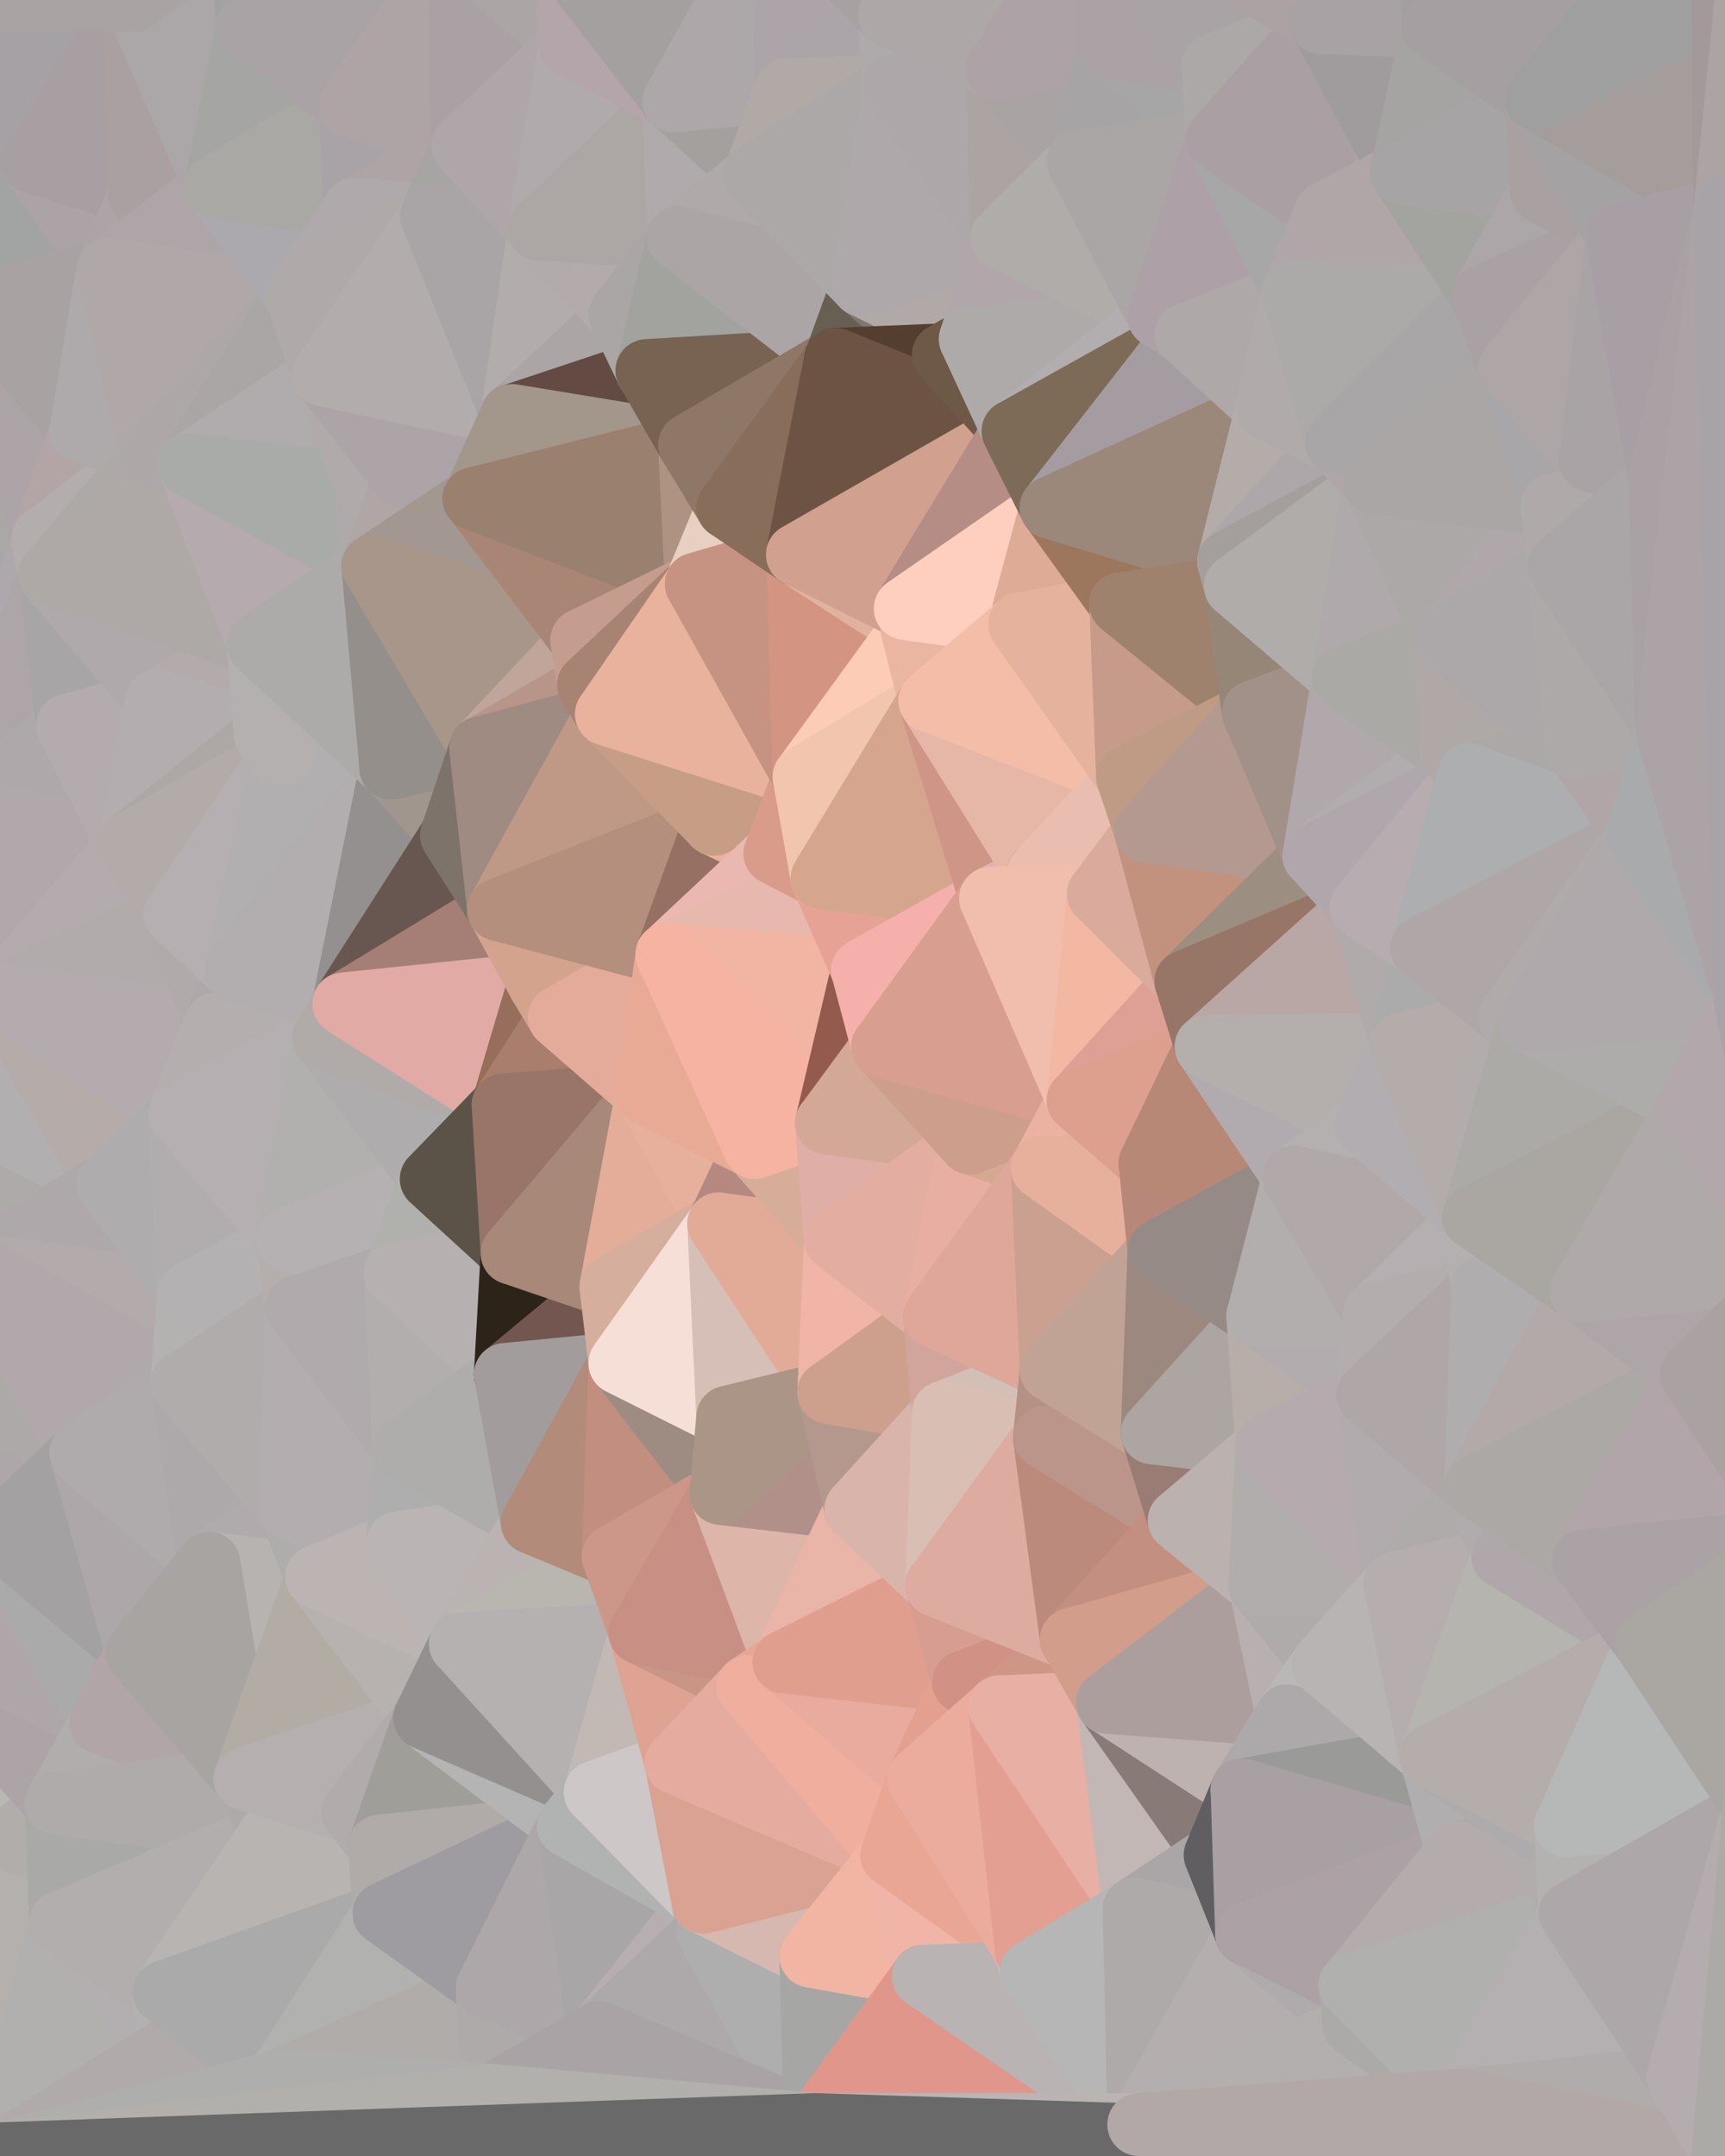 <?xml version="1.0" standalone="yes"?>
<svg width="768" height="960" xmlns="http://www.w3.org/2000/svg" version="1.1" ><polygon points="-59,600 -47,480 -33,16" fill="rgba(177, 168, 169, 1)" stroke="rgba(177, 168, 169, 1)" stroke-width="28" stroke-linejoin="round"/>
		<polygon points="-47,480 -59,600 -11,563" fill="rgba(176, 170, 172, 1)" stroke="rgba(176, 170, 172, 1)" stroke-width="28" stroke-linejoin="round"/>
		<polygon points="-33,16 -47,480 -11,136" fill="rgba(173, 169, 170, 1)" stroke="rgba(173, 169, 170, 1)" stroke-width="28" stroke-linejoin="round"/>
		<polygon points="-47,480 -17,360 -11,136" fill="rgba(168, 170, 169, 1)" stroke="rgba(168, 170, 169, 1)" stroke-width="28" stroke-linejoin="round"/>
		<polygon points="-17,360 -47,480 0,443" fill="rgba(178, 172, 174, 1)" stroke="rgba(178, 172, 174, 1)" stroke-width="28" stroke-linejoin="round"/>
		<polygon points="-59,600 -50,720 -2,683" fill="rgba(171, 167, 168, 1)" stroke="rgba(171, 167, 168, 1)" stroke-width="28" stroke-linejoin="round"/>
		<polygon points="-33,16 -11,136 14,72" fill="rgba(164, 163, 159, 1)" stroke="rgba(164, 163, 159, 1)" stroke-width="28" stroke-linejoin="round"/>
		<polygon points="-11,136 -17,360 19,240" fill="rgba(169, 168, 166, 1)" stroke="rgba(169, 168, 166, 1)" stroke-width="28" stroke-linejoin="round"/>
		<polygon points="19,240 -17,360 22,256" fill="rgba(174, 168, 172, 1)" stroke="rgba(174, 168, 172, 1)" stroke-width="28" stroke-linejoin="round"/>
		<polygon points="-50,720 -22,840 25,803" fill="rgba(184, 183, 178, 1)" stroke="rgba(184, 183, 178, 1)" stroke-width="28" stroke-linejoin="round"/>
		<polygon points="22,256 -17,360 30,323" fill="rgba(174, 165, 168, 1)" stroke="rgba(174, 165, 168, 1)" stroke-width="28" stroke-linejoin="round"/>
		<polygon points="0,0 -33,16 14,72" fill="rgba(166, 157, 160, 1)" stroke="rgba(166, 157, 160, 1)" stroke-width="28" stroke-linejoin="round"/>
		<polygon points="-22,840 -50,720 0,959" fill="rgba(177, 173, 172, 1)" stroke="rgba(177, 173, 172, 1)" stroke-width="28" stroke-linejoin="round"/>
		<polygon points="-11,136 19,240 36,192" fill="rgba(173, 164, 167, 1)" stroke="rgba(173, 164, 167, 1)" stroke-width="28" stroke-linejoin="round"/>
		<polygon points="-59,600 -2,683 36,647" fill="rgba(173, 167, 169, 1)" stroke="rgba(173, 167, 169, 1)" stroke-width="28" stroke-linejoin="round"/>
		<polygon points="25,803 -22,840 27,856" fill="rgba(177, 173, 170, 1)" stroke="rgba(177, 173, 170, 1)" stroke-width="28" stroke-linejoin="round"/>
		<polygon points="-50,720 25,803 45,767" fill="rgba(173, 164, 167, 1)" stroke="rgba(173, 164, 167, 1)" stroke-width="28" stroke-linejoin="round"/>
		<polygon points="-11,563 -59,600 36,647" fill="rgba(173, 169, 168, 1)" stroke="rgba(173, 169, 168, 1)" stroke-width="28" stroke-linejoin="round"/>
		<polygon points="-22,840 0,959 27,856" fill="rgba(180, 176, 173, 1)" stroke="rgba(180, 176, 173, 1)" stroke-width="28" stroke-linejoin="round"/>
		<polygon points="-47,480 -11,563 48,527" fill="rgba(174, 170, 169, 1)" stroke="rgba(174, 170, 169, 1)" stroke-width="28" stroke-linejoin="round"/>
		<polygon points="14,72 -11,136 48,120" fill="rgba(162, 164, 163, 1)" stroke="rgba(162, 164, 163, 1)" stroke-width="28" stroke-linejoin="round"/>
		<polygon points="-2,683 -50,720 45,767" fill="rgba(175, 166, 169, 1)" stroke="rgba(175, 166, 169, 1)" stroke-width="28" stroke-linejoin="round"/>
		<polygon points="0,443 -47,480 48,527" fill="rgba(177, 175, 176, 1)" stroke="rgba(177, 175, 176, 1)" stroke-width="28" stroke-linejoin="round"/>
		<polygon points="30,323 -17,360 57,376" fill="rgba(174, 168, 170, 1)" stroke="rgba(174, 168, 170, 1)" stroke-width="28" stroke-linejoin="round"/>
		<polygon points="-2,683 45,767 61,736" fill="rgba(170, 170, 170, 1)" stroke="rgba(170, 170, 170, 1)" stroke-width="28" stroke-linejoin="round"/>
		<polygon points="-17,360 0,443 57,376" fill="rgba(177, 168, 171, 1)" stroke="rgba(177, 168, 171, 1)" stroke-width="28" stroke-linejoin="round"/>
		<polygon points="14,72 48,120 62,87" fill="rgba(172, 163, 166, 1)" stroke="rgba(172, 163, 166, 1)" stroke-width="28" stroke-linejoin="round"/>
		<polygon points="-11,136 36,192 48,120" fill="rgba(168, 162, 162, 1)" stroke="rgba(168, 162, 162, 1)" stroke-width="28" stroke-linejoin="round"/>
		<polygon points="36,192 19,240 67,203" fill="rgba(179, 165, 165, 1)" stroke="rgba(179, 165, 165, 1)" stroke-width="28" stroke-linejoin="round"/>
		<polygon points="0,0 14,72 60,0" fill="rgba(166, 161, 165, 1)" stroke="rgba(166, 161, 165, 1)" stroke-width="28" stroke-linejoin="round"/>
		<polygon points="27,856 0,959 75,912" fill="rgba(177, 176, 174, 1)" stroke="rgba(177, 176, 174, 1)" stroke-width="28" stroke-linejoin="round"/>
		<polygon points="73,887 27,856 75,912" fill="rgba(179, 175, 176, 1)" stroke="rgba(179, 175, 176, 1)" stroke-width="28" stroke-linejoin="round"/>
		<polygon points="57,376 0,443 78,407" fill="rgba(180, 171, 174, 1)" stroke="rgba(180, 171, 174, 1)" stroke-width="28" stroke-linejoin="round"/>
		<polygon points="22,256 30,323 70,312" fill="rgba(167, 165, 166, 1)" stroke="rgba(167, 165, 166, 1)" stroke-width="28" stroke-linejoin="round"/>
		<polygon points="0,443 48,527 80,496" fill="rgba(181, 171, 169, 1)" stroke="rgba(181, 171, 169, 1)" stroke-width="28" stroke-linejoin="round"/>
		<polygon points="48,527 -11,563 84,576" fill="rgba(174, 168, 170, 1)" stroke="rgba(174, 168, 170, 1)" stroke-width="28" stroke-linejoin="round"/>
		<polygon points="-11,563 81,616 84,576" fill="rgba(179, 170, 171, 1)" stroke="rgba(179, 170, 171, 1)" stroke-width="28" stroke-linejoin="round"/>
		<polygon points="-11,563 36,647 81,616" fill="rgba(177, 168, 171, 1)" stroke="rgba(177, 168, 171, 1)" stroke-width="28" stroke-linejoin="round"/>
		<polygon points="30,323 57,376 70,312" fill="rgba(180, 171, 174, 1)" stroke="rgba(180, 171, 174, 1)" stroke-width="28" stroke-linejoin="round"/>
		<polygon points="36,647 -2,683 61,736" fill="rgba(163, 161, 162, 1)" stroke="rgba(163, 161, 162, 1)" stroke-width="28" stroke-linejoin="round"/>
		<polygon points="36,647 61,736 93,696" fill="rgba(173, 167, 169, 1)" stroke="rgba(173, 167, 169, 1)" stroke-width="28" stroke-linejoin="round"/>
		<polygon points="60,0 14,72 62,87" fill="rgba(168, 159, 162, 1)" stroke="rgba(168, 159, 162, 1)" stroke-width="28" stroke-linejoin="round"/>
		<polygon points="78,407 0,443 96,456" fill="rgba(177, 171, 171, 1)" stroke="rgba(177, 171, 171, 1)" stroke-width="28" stroke-linejoin="round"/>
		<polygon points="0,443 80,496 96,456" fill="rgba(180, 171, 174, 1)" stroke="rgba(180, 171, 174, 1)" stroke-width="28" stroke-linejoin="round"/>
		<polygon points="19,240 22,256 67,203" fill="rgba(179, 173, 173, 1)" stroke="rgba(179, 173, 173, 1)" stroke-width="28" stroke-linejoin="round"/>
		<polygon points="78,407 96,456 105,432" fill="rgba(176, 170, 170, 1)" stroke="rgba(176, 170, 170, 1)" stroke-width="28" stroke-linejoin="round"/>
		<polygon points="48,120 36,192 67,203" fill="rgba(174, 170, 171, 1)" stroke="rgba(174, 170, 171, 1)" stroke-width="28" stroke-linejoin="round"/>
		<polygon points="67,203 22,256 84,207" fill="rgba(173, 169, 166, 1)" stroke="rgba(173, 169, 166, 1)" stroke-width="28" stroke-linejoin="round"/>
		<polygon points="45,767 25,803 109,792" fill="rgba(177, 173, 172, 1)" stroke="rgba(177, 173, 172, 1)" stroke-width="28" stroke-linejoin="round"/>
		<polygon points="62,87 48,120 96,83" fill="rgba(173, 164, 167, 1)" stroke="rgba(173, 164, 167, 1)" stroke-width="28" stroke-linejoin="round"/>
		<polygon points="108,-36 60,0 110,12" fill="rgba(164, 158, 158, 1)" stroke="rgba(164, 158, 158, 1)" stroke-width="28" stroke-linejoin="round"/>
		<polygon points="61,736 45,767 109,792" fill="rgba(177, 165, 167, 1)" stroke="rgba(177, 165, 167, 1)" stroke-width="28" stroke-linejoin="round"/>
		<polygon points="60,0 62,87 96,83" fill="rgba(170, 160, 161, 1)" stroke="rgba(170, 160, 161, 1)" stroke-width="28" stroke-linejoin="round"/>
		<polygon points="81,616 36,647 93,696" fill="rgba(175, 171, 172, 1)" stroke="rgba(175, 171, 172, 1)" stroke-width="28" stroke-linejoin="round"/>
		<polygon points="25,803 27,856 121,816" fill="rgba(169, 169, 167, 1)" stroke="rgba(169, 169, 167, 1)" stroke-width="28" stroke-linejoin="round"/>
		<polygon points="109,792 25,803 121,816" fill="rgba(175, 171, 170, 1)" stroke="rgba(175, 171, 170, 1)" stroke-width="28" stroke-linejoin="round"/>
		<polygon points="22,256 70,312 115,287" fill="rgba(175, 169, 171, 1)" stroke="rgba(175, 169, 171, 1)" stroke-width="28" stroke-linejoin="round"/>
		<polygon points="60,0 96,83 110,12" fill="rgba(171, 167, 168, 1)" stroke="rgba(171, 167, 168, 1)" stroke-width="28" stroke-linejoin="round"/>
		<polygon points="27,856 73,887 121,816" fill="rgba(178, 174, 173, 1)" stroke="rgba(178, 174, 173, 1)" stroke-width="28" stroke-linejoin="round"/>
		<polygon points="115,287 70,312 118,327" fill="rgba(179, 170, 171, 1)" stroke="rgba(179, 170, 171, 1)" stroke-width="28" stroke-linejoin="round"/>
		<polygon points="70,312 57,376 118,327" fill="rgba(179, 173, 175, 1)" stroke="rgba(179, 173, 175, 1)" stroke-width="28" stroke-linejoin="round"/>
		<polygon points="84,207 22,256 115,287" fill="rgba(174, 169, 166, 1)" stroke="rgba(174, 169, 166, 1)" stroke-width="28" stroke-linejoin="round"/>
		<polygon points="0,0 60,0 108,-36" fill="rgba(169, 163, 163, 1)" stroke="rgba(169, 163, 163, 1)" stroke-width="28" stroke-linejoin="round"/>
		<polygon points="80,496 48,527 84,576" fill="rgba(174, 172, 173, 1)" stroke="rgba(174, 172, 173, 1)" stroke-width="28" stroke-linejoin="round"/>
		<polygon points="80,496 84,576 128,552" fill="rgba(177, 173, 174, 1)" stroke="rgba(177, 173, 174, 1)" stroke-width="28" stroke-linejoin="round"/>
		<polygon points="84,576 81,616 132,582" fill="rgba(179, 178, 176, 1)" stroke="rgba(179, 178, 176, 1)" stroke-width="28" stroke-linejoin="round"/>
		<polygon points="128,552 84,576 132,582" fill="rgba(179, 177, 178, 1)" stroke="rgba(179, 177, 178, 1)" stroke-width="28" stroke-linejoin="round"/>
		<polygon points="96,83 48,120 132,132" fill="rgba(174, 165, 168, 1)" stroke="rgba(174, 165, 168, 1)" stroke-width="28" stroke-linejoin="round"/>
		<polygon points="48,120 67,203 132,132" fill="rgba(176, 167, 168, 1)" stroke="rgba(176, 167, 168, 1)" stroke-width="28" stroke-linejoin="round"/>
		<polygon points="67,203 84,207 132,132" fill="rgba(173, 167, 167, 1)" stroke="rgba(173, 167, 167, 1)" stroke-width="28" stroke-linejoin="round"/>
		<polygon points="81,616 93,696 129,672" fill="rgba(173, 169, 170, 1)" stroke="rgba(173, 169, 170, 1)" stroke-width="28" stroke-linejoin="round"/>
		<polygon points="118,327 57,376 126,336" fill="rgba(173, 168, 165, 1)" stroke="rgba(173, 168, 165, 1)" stroke-width="28" stroke-linejoin="round"/>
		<polygon points="73,887 75,912 123,927" fill="rgba(179, 178, 176, 1)" stroke="rgba(179, 178, 176, 1)" stroke-width="28" stroke-linejoin="round"/>
		<polygon points="129,672 93,696 141,702" fill="rgba(176, 170, 172, 1)" stroke="rgba(176, 170, 172, 1)" stroke-width="28" stroke-linejoin="round"/>
		<polygon points="57,376 78,407 126,336" fill="rgba(179, 171, 169, 1)" stroke="rgba(179, 171, 169, 1)" stroke-width="28" stroke-linejoin="round"/>
		<polygon points="105,432 96,456 144,462" fill="rgba(173, 169, 170, 1)" stroke="rgba(173, 169, 170, 1)" stroke-width="28" stroke-linejoin="round"/>
		<polygon points="132,132 84,207 144,167" fill="rgba(170, 166, 165, 1)" stroke="rgba(170, 166, 165, 1)" stroke-width="28" stroke-linejoin="round"/>
		<polygon points="105,432 144,462 153,447" fill="rgba(180, 174, 176, 1)" stroke="rgba(180, 174, 176, 1)" stroke-width="28" stroke-linejoin="round"/>
		<polygon points="96,456 80,496 144,462" fill="rgba(180, 174, 174, 1)" stroke="rgba(180, 174, 174, 1)" stroke-width="28" stroke-linejoin="round"/>
		<polygon points="110,12 96,83 156,47" fill="rgba(165, 165, 163, 1)" stroke="rgba(165, 165, 163, 1)" stroke-width="28" stroke-linejoin="round"/>
		<polygon points="96,83 132,132 158,93" fill="rgba(171, 169, 174, 1)" stroke="rgba(171, 169, 174, 1)" stroke-width="28" stroke-linejoin="round"/>
		<polygon points="109,792 121,816 157,807" fill="rgba(174, 170, 169, 1)" stroke="rgba(174, 170, 169, 1)" stroke-width="28" stroke-linejoin="round"/>
		<polygon points="93,696 109,792 141,702" fill="rgba(183, 179, 176, 1)" stroke="rgba(183, 179, 176, 1)" stroke-width="28" stroke-linejoin="round"/>
		<polygon points="75,912 0,959 123,927" fill="rgba(176, 170, 170, 1)" stroke="rgba(176, 170, 170, 1)" stroke-width="28" stroke-linejoin="round"/>
		<polygon points="93,696 61,736 109,792" fill="rgba(168, 164, 161, 1)" stroke="rgba(168, 164, 161, 1)" stroke-width="28" stroke-linejoin="round"/>
		<polygon points="144,167 84,207 163,216" fill="rgba(176, 172, 173, 1)" stroke="rgba(176, 172, 173, 1)" stroke-width="28" stroke-linejoin="round"/>
		<polygon points="156,47 96,83 158,93" fill="rgba(169, 168, 164, 1)" stroke="rgba(169, 168, 164, 1)" stroke-width="28" stroke-linejoin="round"/>
		<polygon points="84,207 115,287 166,252" fill="rgba(181, 170, 174, 1)" stroke="rgba(181, 170, 174, 1)" stroke-width="28" stroke-linejoin="round"/>
		<polygon points="163,216 84,207 166,252" fill="rgba(169, 171, 168, 1)" stroke="rgba(169, 171, 168, 1)" stroke-width="28" stroke-linejoin="round"/>
		<polygon points="157,807 121,816 169,822" fill="rgba(181, 172, 173, 1)" stroke="rgba(181, 172, 173, 1)" stroke-width="28" stroke-linejoin="round"/>
		<polygon points="81,616 129,672 132,582" fill="rgba(176, 172, 171, 1)" stroke="rgba(176, 172, 171, 1)" stroke-width="28" stroke-linejoin="round"/>
		<polygon points="169,822 121,816 171,852" fill="rgba(179, 175, 172, 1)" stroke="rgba(179, 175, 172, 1)" stroke-width="28" stroke-linejoin="round"/>
		<polygon points="121,816 73,887 171,852" fill="rgba(184, 180, 177, 1)" stroke="rgba(184, 180, 177, 1)" stroke-width="28" stroke-linejoin="round"/>
		<polygon points="80,496 128,552 144,462" fill="rgba(181, 175, 177, 1)" stroke="rgba(181, 175, 177, 1)" stroke-width="28" stroke-linejoin="round"/>
		<polygon points="78,407 105,432 126,336" fill="rgba(181, 175, 177, 1)" stroke="rgba(181, 175, 177, 1)" stroke-width="28" stroke-linejoin="round"/>
		<polygon points="128,552 132,582 176,567" fill="rgba(182, 174, 172, 1)" stroke="rgba(182, 174, 172, 1)" stroke-width="28" stroke-linejoin="round"/>
		<polygon points="73,887 123,927 171,852" fill="rgba(170, 170, 170, 1)" stroke="rgba(170, 170, 170, 1)" stroke-width="28" stroke-linejoin="round"/>
		<polygon points="129,672 141,702 177,687" fill="rgba(174, 173, 171, 1)" stroke="rgba(174, 173, 171, 1)" stroke-width="28" stroke-linejoin="round"/>
		<polygon points="132,582 129,672 180,645" fill="rgba(179, 173, 175, 1)" stroke="rgba(179, 173, 175, 1)" stroke-width="28" stroke-linejoin="round"/>
		<polygon points="129,672 177,687 180,645" fill="rgba(179, 173, 175, 1)" stroke="rgba(179, 173, 175, 1)" stroke-width="28" stroke-linejoin="round"/>
		<polygon points="141,702 109,792 189,765" fill="rgba(179, 172, 164, 1)" stroke="rgba(179, 172, 164, 1)" stroke-width="28" stroke-linejoin="round"/>
		<polygon points="109,792 157,807 189,765" fill="rgba(181, 175, 175, 1)" stroke="rgba(181, 175, 175, 1)" stroke-width="28" stroke-linejoin="round"/>
		<polygon points="144,462 128,552 192,525" fill="rgba(177, 176, 174, 1)" stroke="rgba(177, 176, 174, 1)" stroke-width="28" stroke-linejoin="round"/>
		<polygon points="128,552 176,567 192,525" fill="rgba(181, 177, 178, 1)" stroke="rgba(181, 177, 178, 1)" stroke-width="28" stroke-linejoin="round"/>
		<polygon points="163,216 166,252 180,213" fill="rgba(175, 169, 171, 1)" stroke="rgba(175, 169, 171, 1)" stroke-width="28" stroke-linejoin="round"/>
		<polygon points="144,167 163,216 180,213" fill="rgba(176, 170, 170, 1)" stroke="rgba(176, 170, 170, 1)" stroke-width="28" stroke-linejoin="round"/>
		<polygon points="115,287 126,336 174,342" fill="rgba(173, 169, 170, 1)" stroke="rgba(173, 169, 170, 1)" stroke-width="28" stroke-linejoin="round"/>
		<polygon points="126,336 105,432 174,342" fill="rgba(177, 175, 176, 1)" stroke="rgba(177, 175, 176, 1)" stroke-width="28" stroke-linejoin="round"/>
		<polygon points="115,287 118,327 126,336" fill="rgba(180, 176, 175, 1)" stroke="rgba(180, 176, 175, 1)" stroke-width="28" stroke-linejoin="round"/>
		<polygon points="105,432 153,447 174,342" fill="rgba(178, 174, 175, 1)" stroke="rgba(178, 174, 175, 1)" stroke-width="28" stroke-linejoin="round"/>
		<polygon points="108,-36 110,12 204,-23" fill="rgba(163, 161, 162, 1)" stroke="rgba(163, 161, 162, 1)" stroke-width="28" stroke-linejoin="round"/>
		<polygon points="174,342 153,447 201,372" fill="rgba(148, 144, 143, 1)" stroke="rgba(148, 144, 143, 1)" stroke-width="28" stroke-linejoin="round"/>
		<polygon points="141,702 189,765 205,732" fill="rgba(183, 178, 175, 1)" stroke="rgba(183, 178, 175, 1)" stroke-width="28" stroke-linejoin="round"/>
		<polygon points="156,47 158,93 206,65" fill="rgba(169, 163, 167, 1)" stroke="rgba(169, 163, 167, 1)" stroke-width="28" stroke-linejoin="round"/>
		<polygon points="158,93 192,96 206,65" fill="rgba(174, 164, 165, 1)" stroke="rgba(174, 164, 165, 1)" stroke-width="28" stroke-linejoin="round"/>
		<polygon points="177,687 141,702 205,732" fill="rgba(188, 180, 178, 1)" stroke="rgba(188, 180, 178, 1)" stroke-width="28" stroke-linejoin="round"/>
		<polygon points="110,12 156,47 204,-23" fill="rgba(169, 163, 165, 1)" stroke="rgba(169, 163, 165, 1)" stroke-width="28" stroke-linejoin="round"/>
		<polygon points="176,567 132,582 180,645" fill="rgba(176, 170, 172, 1)" stroke="rgba(176, 170, 172, 1)" stroke-width="28" stroke-linejoin="round"/>
		<polygon points="166,252 115,287 174,342" fill="rgba(172, 171, 169, 1)" stroke="rgba(172, 171, 169, 1)" stroke-width="28" stroke-linejoin="round"/>
		<polygon points="158,93 132,132 192,96" fill="rgba(175, 169, 171, 1)" stroke="rgba(175, 169, 171, 1)" stroke-width="28" stroke-linejoin="round"/>
		<polygon points="180,213 166,252 211,222" fill="rgba(176, 166, 165, 1)" stroke="rgba(176, 166, 165, 1)" stroke-width="28" stroke-linejoin="round"/>
		<polygon points="157,807 169,822 189,765" fill="rgba(177, 171, 171, 1)" stroke="rgba(177, 171, 171, 1)" stroke-width="28" stroke-linejoin="round"/>
		<polygon points="171,852 123,927 217,885" fill="rgba(177, 177, 175, 1)" stroke="rgba(177, 177, 175, 1)" stroke-width="28" stroke-linejoin="round"/>
		<polygon points="174,342 201,372 214,333" fill="rgba(160, 150, 141, 1)" stroke="rgba(160, 150, 141, 1)" stroke-width="28" stroke-linejoin="round"/>
		<polygon points="132,132 144,167 192,96" fill="rgba(175, 169, 169, 1)" stroke="rgba(175, 169, 169, 1)" stroke-width="28" stroke-linejoin="round"/>
		<polygon points="201,372 153,447 222,405" fill="rgba(104, 87, 80, 1)" stroke="rgba(104, 87, 80, 1)" stroke-width="28" stroke-linejoin="round"/>
		<polygon points="217,885 123,927 219,933" fill="rgba(176, 172, 169, 1)" stroke="rgba(176, 172, 169, 1)" stroke-width="28" stroke-linejoin="round"/>
		<polygon points="144,462 192,525 224,492" fill="rgba(174, 172, 173, 1)" stroke="rgba(174, 172, 173, 1)" stroke-width="28" stroke-linejoin="round"/>
		<polygon points="176,567 180,645 225,612" fill="rgba(178, 174, 173, 1)" stroke="rgba(178, 174, 173, 1)" stroke-width="28" stroke-linejoin="round"/>
		<polygon points="153,447 144,462 224,492" fill="rgba(176, 171, 168, 1)" stroke="rgba(176, 171, 168, 1)" stroke-width="28" stroke-linejoin="round"/>
		<polygon points="192,525 176,567 228,558" fill="rgba(176, 177, 172, 1)" stroke="rgba(176, 177, 172, 1)" stroke-width="28" stroke-linejoin="round"/>
		<polygon points="180,213 211,222 228,185" fill="rgba(176, 172, 169, 1)" stroke="rgba(176, 172, 169, 1)" stroke-width="28" stroke-linejoin="round"/>
		<polygon points="144,167 180,213 228,185" fill="rgba(173, 164, 167, 1)" stroke="rgba(173, 164, 167, 1)" stroke-width="28" stroke-linejoin="round"/>
		<polygon points="166,252 174,342 214,333" fill="rgba(148, 143, 139, 1)" stroke="rgba(148, 143, 139, 1)" stroke-width="28" stroke-linejoin="round"/>
		<polygon points="180,645 177,687 237,678" fill="rgba(174, 174, 174, 1)" stroke="rgba(174, 174, 174, 1)" stroke-width="28" stroke-linejoin="round"/>
		<polygon points="176,567 225,612 228,558" fill="rgba(182, 176, 176, 1)" stroke="rgba(182, 176, 176, 1)" stroke-width="28" stroke-linejoin="round"/>
		<polygon points="204,-23 156,47 206,65" fill="rgba(174, 164, 165, 1)" stroke="rgba(174, 164, 165, 1)" stroke-width="28" stroke-linejoin="round"/>
		<polygon points="206,65 192,96 240,102" fill="rgba(166, 165, 163, 1)" stroke="rgba(166, 165, 163, 1)" stroke-width="28" stroke-linejoin="round"/>
		<polygon points="222,405 153,447 240,438" fill="rgba(165, 127, 118, 1)" stroke="rgba(165, 127, 118, 1)" stroke-width="28" stroke-linejoin="round"/>
		<polygon points="153,447 224,492 240,438" fill="rgba(225, 170, 165, 1)" stroke="rgba(225, 170, 165, 1)" stroke-width="28" stroke-linejoin="round"/>
		<polygon points="177,687 205,732 237,678" fill="rgba(186, 180, 180, 1)" stroke="rgba(186, 180, 180, 1)" stroke-width="28" stroke-linejoin="round"/>
		<polygon points="192,96 144,167 228,185" fill="rgba(178, 172, 172, 1)" stroke="rgba(178, 172, 172, 1)" stroke-width="28" stroke-linejoin="round"/>
		<polygon points="240,438 224,492 249,453" fill="rgba(151, 110, 92, 1)" stroke="rgba(151, 110, 92, 1)" stroke-width="28" stroke-linejoin="round"/>
		<polygon points="189,765 169,822 253,813" fill="rgba(159, 158, 153, 1)" stroke="rgba(159, 158, 153, 1)" stroke-width="28" stroke-linejoin="round"/>
		<polygon points="225,612 180,645 237,678" fill="rgba(174, 173, 171, 1)" stroke="rgba(174, 173, 171, 1)" stroke-width="28" stroke-linejoin="round"/>
		<polygon points="204,-23 206,65 254,20" fill="rgba(170, 161, 164, 1)" stroke="rgba(170, 161, 164, 1)" stroke-width="28" stroke-linejoin="round"/>
		<polygon points="252,-17 204,-23 254,20" fill="rgba(171, 165, 165, 1)" stroke="rgba(171, 165, 165, 1)" stroke-width="28" stroke-linejoin="round"/>
		<polygon points="169,822 171,852 253,813" fill="rgba(176, 171, 168, 1)" stroke="rgba(176, 171, 168, 1)" stroke-width="28" stroke-linejoin="round"/>
		<polygon points="192,96 228,185 240,102" fill="rgba(169, 165, 166, 1)" stroke="rgba(169, 165, 166, 1)" stroke-width="28" stroke-linejoin="round"/>
		<polygon points="224,492 192,525 228,558" fill="rgba(91, 83, 72, 1)" stroke="rgba(91, 83, 72, 1)" stroke-width="28" stroke-linejoin="round"/>
		<polygon points="211,222 166,252 259,285" fill="rgba(162, 151, 145, 1)" stroke="rgba(162, 151, 145, 1)" stroke-width="28" stroke-linejoin="round"/>
		<polygon points="166,252 214,333 259,285" fill="rgba(168, 150, 138, 1)" stroke="rgba(168, 150, 138, 1)" stroke-width="28" stroke-linejoin="round"/>
		<polygon points="171,852 217,885 253,813" fill="rgba(158, 156, 161, 1)" stroke="rgba(158, 156, 161, 1)" stroke-width="28" stroke-linejoin="round"/>
		<polygon points="259,285 214,333 262,305" fill="rgba(192, 165, 154, 1)" stroke="rgba(192, 165, 154, 1)" stroke-width="28" stroke-linejoin="round"/>
		<polygon points="217,885 219,933 267,905" fill="rgba(174, 170, 169, 1)" stroke="rgba(174, 170, 169, 1)" stroke-width="28" stroke-linejoin="round"/>
		<polygon points="189,765 253,813 265,798" fill="rgba(180, 180, 180, 1)" stroke="rgba(180, 180, 180, 1)" stroke-width="28" stroke-linejoin="round"/>
		<polygon points="262,305 214,333 270,318" fill="rgba(183, 149, 137, 1)" stroke="rgba(183, 149, 137, 1)" stroke-width="28" stroke-linejoin="round"/>
		<polygon points="228,558 225,612 272,573" fill="rgba(44, 36, 25, 1)" stroke="rgba(44, 36, 25, 1)" stroke-width="28" stroke-linejoin="round"/>
		<polygon points="272,573 225,612 276,607" fill="rgba(115, 86, 80, 1)" stroke="rgba(115, 86, 80, 1)" stroke-width="28" stroke-linejoin="round"/>
		<polygon points="240,102 228,185 276,140" fill="rgba(178, 172, 172, 1)" stroke="rgba(178, 172, 172, 1)" stroke-width="28" stroke-linejoin="round"/>
		<polygon points="237,678 205,732 273,693" fill="rgba(187, 179, 177, 1)" stroke="rgba(187, 179, 177, 1)" stroke-width="28" stroke-linejoin="round"/>
		<polygon points="205,732 189,765 265,798" fill="rgba(148, 144, 143, 1)" stroke="rgba(148, 144, 143, 1)" stroke-width="28" stroke-linejoin="round"/>
		<polygon points="273,693 205,732 285,727" fill="rgba(185, 182, 175, 1)" stroke="rgba(185, 182, 175, 1)" stroke-width="28" stroke-linejoin="round"/>
		<polygon points="276,140 228,185 288,165" fill="rgba(171, 165, 165, 1)" stroke="rgba(171, 165, 165, 1)" stroke-width="28" stroke-linejoin="round"/>
		<polygon points="249,453 224,492 288,487" fill="rgba(169, 126, 109, 1)" stroke="rgba(169, 126, 109, 1)" stroke-width="28" stroke-linejoin="round"/>
		<polygon points="205,732 265,798 285,727" fill="rgba(181, 177, 176, 1)" stroke="rgba(181, 177, 176, 1)" stroke-width="28" stroke-linejoin="round"/>
		<polygon points="225,612 237,678 276,607" fill="rgba(162, 156, 156, 1)" stroke="rgba(162, 156, 156, 1)" stroke-width="28" stroke-linejoin="round"/>
		<polygon points="206,65 240,102 254,20" fill="rgba(175, 166, 169, 1)" stroke="rgba(175, 166, 169, 1)" stroke-width="28" stroke-linejoin="round"/>
		<polygon points="214,333 201,372 222,405" fill="rgba(125, 115, 106, 1)" stroke="rgba(125, 115, 106, 1)" stroke-width="28" stroke-linejoin="round"/>
		<polygon points="240,438 249,453 297,425" fill="rgba(209, 164, 143, 1)" stroke="rgba(209, 164, 143, 1)" stroke-width="28" stroke-linejoin="round"/>
		<polygon points="240,102 276,140 302,106" fill="rgba(179, 170, 171, 1)" stroke="rgba(179, 170, 171, 1)" stroke-width="28" stroke-linejoin="round"/>
		<polygon points="254,20 240,102 300,45" fill="rgba(176, 170, 172, 1)" stroke="rgba(176, 170, 172, 1)" stroke-width="28" stroke-linejoin="round"/>
		<polygon points="222,405 240,438 297,425" fill="rgba(211, 163, 141, 1)" stroke="rgba(211, 163, 141, 1)" stroke-width="28" stroke-linejoin="round"/>
		<polygon points="224,492 228,558 288,487" fill="rgba(153, 117, 105, 1)" stroke="rgba(153, 117, 105, 1)" stroke-width="28" stroke-linejoin="round"/>
		<polygon points="214,333 222,405 270,318" fill="rgba(159, 139, 130, 1)" stroke="rgba(159, 139, 130, 1)" stroke-width="28" stroke-linejoin="round"/>
		<polygon points="253,813 217,885 267,905" fill="rgba(173, 167, 169, 1)" stroke="rgba(173, 167, 169, 1)" stroke-width="28" stroke-linejoin="round"/>
		<polygon points="288,165 228,185 307,198" fill="rgba(99, 74, 67, 1)" stroke="rgba(99, 74, 67, 1)" stroke-width="28" stroke-linejoin="round"/>
		<polygon points="285,727 265,798 301,785" fill="rgba(194, 185, 180, 1)" stroke="rgba(194, 185, 180, 1)" stroke-width="28" stroke-linejoin="round"/>
		<polygon points="228,558 272,573 288,487" fill="rgba(168, 136, 121, 1)" stroke="rgba(168, 136, 121, 1)" stroke-width="28" stroke-linejoin="round"/>
		<polygon points="253,813 267,905 313,847" fill="rgba(168, 166, 167, 1)" stroke="rgba(168, 166, 167, 1)" stroke-width="28" stroke-linejoin="round"/>
		<polygon points="228,185 211,222 307,198" fill="rgba(163, 151, 139, 1)" stroke="rgba(163, 151, 139, 1)" stroke-width="28" stroke-linejoin="round"/>
		<polygon points="300,45 240,102 302,106" fill="rgba(172, 167, 164, 1)" stroke="rgba(172, 167, 164, 1)" stroke-width="28" stroke-linejoin="round"/>
		<polygon points="237,678 273,693 276,607" fill="rgba(178, 139, 122, 1)" stroke="rgba(178, 139, 122, 1)" stroke-width="28" stroke-linejoin="round"/>
		<polygon points="313,847 267,905 315,860" fill="rgba(183, 174, 177, 1)" stroke="rgba(183, 174, 177, 1)" stroke-width="28" stroke-linejoin="round"/>
		<polygon points="249,453 288,487 297,425" fill="rgba(228, 171, 154, 1)" stroke="rgba(228, 171, 154, 1)" stroke-width="28" stroke-linejoin="round"/>
		<polygon points="270,318 222,405 318,367" fill="rgba(191, 153, 134, 1)" stroke="rgba(191, 153, 134, 1)" stroke-width="28" stroke-linejoin="round"/>
		<polygon points="265,798 253,813 313,847" fill="rgba(177, 179, 178, 1)" stroke="rgba(177, 179, 178, 1)" stroke-width="28" stroke-linejoin="round"/>
		<polygon points="211,222 259,285 310,260" fill="rgba(169, 133, 117, 1)" stroke="rgba(169, 133, 117, 1)" stroke-width="28" stroke-linejoin="round"/>
		<polygon points="307,198 211,222 310,260" fill="rgba(154, 128, 111, 1)" stroke="rgba(154, 128, 111, 1)" stroke-width="28" stroke-linejoin="round"/>
		<polygon points="222,405 297,425 318,367" fill="rgba(180, 143, 125, 1)" stroke="rgba(180, 143, 125, 1)" stroke-width="28" stroke-linejoin="round"/>
		<polygon points="276,607 273,693 321,665" fill="rgba(194, 142, 128, 1)" stroke="rgba(194, 142, 128, 1)" stroke-width="28" stroke-linejoin="round"/>
		<polygon points="288,487 272,573 320,545" fill="rgba(228, 173, 153, 1)" stroke="rgba(228, 173, 153, 1)" stroke-width="28" stroke-linejoin="round"/>
		<polygon points="276,607 321,665 324,631" fill="rgba(158, 140, 130, 1)" stroke="rgba(158, 140, 130, 1)" stroke-width="28" stroke-linejoin="round"/>
		<polygon points="307,198 310,260 324,226" fill="rgba(174, 147, 130, 1)" stroke="rgba(174, 147, 130, 1)" stroke-width="28" stroke-linejoin="round"/>
		<polygon points="301,785 265,798 313,847" fill="rgba(205, 199, 199, 1)" stroke="rgba(205, 199, 199, 1)" stroke-width="28" stroke-linejoin="round"/>
		<polygon points="259,285 262,305 310,260" fill="rgba(196, 157, 142, 1)" stroke="rgba(196, 157, 142, 1)" stroke-width="28" stroke-linejoin="round"/>
		<polygon points="262,305 270,318 310,260" fill="rgba(167, 131, 115, 1)" stroke="rgba(167, 131, 115, 1)" stroke-width="28" stroke-linejoin="round"/>
		<polygon points="285,727 301,785 333,751" fill="rgba(222, 163, 147, 1)" stroke="rgba(222, 163, 147, 1)" stroke-width="28" stroke-linejoin="round"/>
		<polygon points="288,487 320,545 336,511" fill="rgba(231, 176, 156, 1)" stroke="rgba(231, 176, 156, 1)" stroke-width="28" stroke-linejoin="round"/>
		<polygon points="300,45 302,106 336,78" fill="rgba(176, 170, 172, 1)" stroke="rgba(176, 170, 172, 1)" stroke-width="28" stroke-linejoin="round"/>
		<polygon points="276,140 288,165 302,106" fill="rgba(170, 166, 165, 1)" stroke="rgba(170, 166, 165, 1)" stroke-width="28" stroke-linejoin="round"/>
		<polygon points="252,-17 254,20 300,45" fill="rgba(180, 165, 170, 1)" stroke="rgba(180, 165, 170, 1)" stroke-width="28" stroke-linejoin="round"/>
		<polygon points="273,693 285,727 321,665" fill="rgba(204, 151, 137, 1)" stroke="rgba(204, 151, 137, 1)" stroke-width="28" stroke-linejoin="round"/>
		<polygon points="300,45 336,78 350,40" fill="rgba(164, 160, 157, 1)" stroke="rgba(164, 160, 157, 1)" stroke-width="28" stroke-linejoin="round"/>
		<polygon points="318,367 297,425 345,380" fill="rgba(150, 112, 99, 1)" stroke="rgba(150, 112, 99, 1)" stroke-width="28" stroke-linejoin="round"/>
		<polygon points="272,573 276,607 320,545" fill="rgba(213, 174, 157, 1)" stroke="rgba(213, 174, 157, 1)" stroke-width="28" stroke-linejoin="round"/>
		<polygon points="324,226 310,260 355,247" fill="rgba(231, 208, 194, 1)" stroke="rgba(231, 208, 194, 1)" stroke-width="28" stroke-linejoin="round"/>
		<polygon points="285,727 333,751 349,740" fill="rgba(201, 149, 135, 1)" stroke="rgba(201, 149, 135, 1)" stroke-width="28" stroke-linejoin="round"/>
		<polygon points="252,-17 300,45 348,-41" fill="rgba(164, 160, 159, 1)" stroke="rgba(164, 160, 159, 1)" stroke-width="28" stroke-linejoin="round"/>
		<polygon points="320,545 276,607 324,631" fill="rgba(246, 223, 215, 1)" stroke="rgba(246, 223, 215, 1)" stroke-width="28" stroke-linejoin="round"/>
		<polygon points="318,367 345,380 358,346" fill="rgba(232, 176, 159, 1)" stroke="rgba(232, 176, 159, 1)" stroke-width="28" stroke-linejoin="round"/>
		<polygon points="321,665 285,727 349,740" fill="rgba(200, 143, 132, 1)" stroke="rgba(200, 143, 132, 1)" stroke-width="28" stroke-linejoin="round"/>
		<polygon points="270,318 318,367 358,346" fill="rgba(199, 157, 133, 1)" stroke="rgba(199, 157, 133, 1)" stroke-width="28" stroke-linejoin="round"/>
		<polygon points="313,847 315,860 361,871" fill="rgba(179, 179, 179, 1)" stroke="rgba(179, 179, 179, 1)" stroke-width="28" stroke-linejoin="round"/>
		<polygon points="348,-41 300,45 350,40" fill="rgba(173, 167, 169, 1)" stroke="rgba(173, 167, 169, 1)" stroke-width="28" stroke-linejoin="round"/>
		<polygon points="336,511 320,545 372,552" fill="rgba(181, 137, 128, 1)" stroke="rgba(181, 137, 128, 1)" stroke-width="28" stroke-linejoin="round"/>
		<polygon points="302,106 288,165 372,160" fill="rgba(162, 163, 158, 1)" stroke="rgba(162, 163, 158, 1)" stroke-width="28" stroke-linejoin="round"/>
		<polygon points="288,165 307,198 372,160" fill="rgba(120, 99, 82, 1)" stroke="rgba(120, 99, 82, 1)" stroke-width="28" stroke-linejoin="round"/>
		<polygon points="345,380 297,425 366,391" fill="rgba(234, 184, 177, 1)" stroke="rgba(234, 184, 177, 1)" stroke-width="28" stroke-linejoin="round"/>
		<polygon points="315,860 267,905 363,946" fill="rgba(173, 169, 170, 1)" stroke="rgba(173, 169, 170, 1)" stroke-width="28" stroke-linejoin="round"/>
		<polygon points="361,871 315,860 363,946" fill="rgba(174, 174, 174, 1)" stroke="rgba(174, 174, 174, 1)" stroke-width="28" stroke-linejoin="round"/>
		<polygon points="267,905 219,933 363,946" fill="rgba(169, 163, 165, 1)" stroke="rgba(169, 163, 165, 1)" stroke-width="28" stroke-linejoin="round"/>
		<polygon points="310,260 270,318 358,346" fill="rgba(233, 178, 157, 1)" stroke="rgba(233, 178, 157, 1)" stroke-width="28" stroke-linejoin="round"/>
		<polygon points="297,425 288,487 336,511" fill="rgba(232, 170, 149, 1)" stroke="rgba(232, 170, 149, 1)" stroke-width="28" stroke-linejoin="round"/>
		<polygon points="320,545 324,631 369,620" fill="rgba(214, 191, 183, 1)" stroke="rgba(214, 191, 183, 1)" stroke-width="28" stroke-linejoin="round"/>
		<polygon points="336,78 302,106 384,127" fill="rgba(175, 169, 169, 1)" stroke="rgba(175, 169, 169, 1)" stroke-width="28" stroke-linejoin="round"/>
		<polygon points="302,106 372,160 384,127" fill="rgba(171, 165, 165, 1)" stroke="rgba(171, 165, 165, 1)" stroke-width="28" stroke-linejoin="round"/>
		<polygon points="366,391 297,425 384,432" fill="rgba(231, 184, 174, 1)" stroke="rgba(231, 184, 174, 1)" stroke-width="28" stroke-linejoin="round"/>
		<polygon points="297,425 368,500 384,432" fill="rgba(242, 181, 163, 1)" stroke="rgba(242, 181, 163, 1)" stroke-width="28" stroke-linejoin="round"/>
		<polygon points="321,665 349,740 381,672" fill="rgba(221, 181, 169, 1)" stroke="rgba(221, 181, 169, 1)" stroke-width="28" stroke-linejoin="round"/>
		<polygon points="369,620 321,665 381,672" fill="rgba(177, 144, 137, 1)" stroke="rgba(177, 144, 137, 1)" stroke-width="28" stroke-linejoin="round"/>
		<polygon points="320,545 369,620 372,552" fill="rgba(226, 171, 151, 1)" stroke="rgba(226, 171, 151, 1)" stroke-width="28" stroke-linejoin="round"/>
		<polygon points="368,500 336,511 372,552" fill="rgba(214, 173, 153, 1)" stroke="rgba(214, 173, 153, 1)" stroke-width="28" stroke-linejoin="round"/>
		<polygon points="307,198 324,226 372,160" fill="rgba(142, 119, 103, 1)" stroke="rgba(142, 119, 103, 1)" stroke-width="28" stroke-linejoin="round"/>
		<polygon points="324,631 321,665 369,620" fill="rgba(171, 149, 135, 1)" stroke="rgba(171, 149, 135, 1)" stroke-width="28" stroke-linejoin="round"/>
		<polygon points="297,425 336,511 368,500" fill="rgba(246, 179, 162, 1)" stroke="rgba(246, 179, 162, 1)" stroke-width="28" stroke-linejoin="round"/>
		<polygon points="358,346 345,380 366,391" fill="rgba(217, 156, 138, 1)" stroke="rgba(217, 156, 138, 1)" stroke-width="28" stroke-linejoin="round"/>
		<polygon points="384,432 368,500 393,466" fill="rgba(148, 90, 78, 1)" stroke="rgba(148, 90, 78, 1)" stroke-width="28" stroke-linejoin="round"/>
		<polygon points="355,247 310,260 358,346" fill="rgba(198, 147, 130, 1)" stroke="rgba(198, 147, 130, 1)" stroke-width="28" stroke-linejoin="round"/>
		<polygon points="348,-41 350,40 396,7" fill="rgba(173, 164, 169, 1)" stroke="rgba(173, 164, 169, 1)" stroke-width="28" stroke-linejoin="round"/>
		<polygon points="313,847 361,871 397,826" fill="rgba(214, 184, 176, 1)" stroke="rgba(214, 184, 176, 1)" stroke-width="28" stroke-linejoin="round"/>
		<polygon points="396,7 350,40 398,38" fill="rgba(171, 165, 169, 1)" stroke="rgba(171, 165, 169, 1)" stroke-width="28" stroke-linejoin="round"/>
		<polygon points="301,785 313,847 397,826" fill="rgba(218, 162, 147, 1)" stroke="rgba(218, 162, 147, 1)" stroke-width="28" stroke-linejoin="round"/>
		<polygon points="333,751 301,785 397,826" fill="rgba(229, 171, 159, 1)" stroke="rgba(229, 171, 159, 1)" stroke-width="28" stroke-linejoin="round"/>
		<polygon points="355,247 358,346 406,280" fill="rgba(211, 148, 130, 1)" stroke="rgba(211, 148, 130, 1)" stroke-width="28" stroke-linejoin="round"/>
		<polygon points="403,271 355,247 406,280" fill="rgba(225, 178, 158, 1)" stroke="rgba(225, 178, 158, 1)" stroke-width="28" stroke-linejoin="round"/>
		<polygon points="324,226 355,247 372,160" fill="rgba(136, 109, 90, 1)" stroke="rgba(136, 109, 90, 1)" stroke-width="28" stroke-linejoin="round"/>
		<polygon points="349,740 333,751 409,792" fill="rgba(232, 166, 154, 1)" stroke="rgba(232, 166, 154, 1)" stroke-width="28" stroke-linejoin="round"/>
		<polygon points="333,751 397,826 409,792" fill="rgba(240, 174, 158, 1)" stroke="rgba(240, 174, 158, 1)" stroke-width="28" stroke-linejoin="round"/>
		<polygon points="406,280 358,346 414,312" fill="rgba(252, 204, 182, 1)" stroke="rgba(252, 204, 182, 1)" stroke-width="28" stroke-linejoin="round"/>
		<polygon points="350,40 336,78 398,38" fill="rgba(177, 169, 166, 1)" stroke="rgba(177, 169, 166, 1)" stroke-width="28" stroke-linejoin="round"/>
		<polygon points="372,552 369,620 416,586" fill="rgba(240, 181, 167, 1)" stroke="rgba(240, 181, 167, 1)" stroke-width="28" stroke-linejoin="round"/>
		<polygon points="381,672 349,740 417,706" fill="rgba(233, 181, 168, 1)" stroke="rgba(233, 181, 168, 1)" stroke-width="28" stroke-linejoin="round"/>
		<polygon points="369,620 381,672 420,629" fill="rgba(180, 152, 141, 1)" stroke="rgba(180, 152, 141, 1)" stroke-width="28" stroke-linejoin="round"/>
		<polygon points="416,586 369,620 420,629" fill="rgba(205, 160, 141, 1)" stroke="rgba(205, 160, 141, 1)" stroke-width="28" stroke-linejoin="round"/>
		<polygon points="384,127 372,160 420,158" fill="rgba(103, 95, 82, 1)" stroke="rgba(103, 95, 82, 1)" stroke-width="28" stroke-linejoin="round"/>
		<polygon points="361,871 363,946 411,880" fill="rgba(166, 166, 164, 1)" stroke="rgba(166, 166, 164, 1)" stroke-width="28" stroke-linejoin="round"/>
		<polygon points="397,826 361,871 411,880" fill="rgba(242, 181, 163, 1)" stroke="rgba(242, 181, 163, 1)" stroke-width="28" stroke-linejoin="round"/>
		<polygon points="336,78 384,127 398,38" fill="rgba(172, 168, 167, 1)" stroke="rgba(172, 168, 167, 1)" stroke-width="28" stroke-linejoin="round"/>
		<polygon points="349,740 409,792 429,749" fill="rgba(233, 171, 158, 1)" stroke="rgba(233, 171, 158, 1)" stroke-width="28" stroke-linejoin="round"/>
		<polygon points="417,706 349,740 429,749" fill="rgba(224, 158, 142, 1)" stroke="rgba(224, 158, 142, 1)" stroke-width="28" stroke-linejoin="round"/>
		<polygon points="368,500 372,552 432,509" fill="rgba(223, 174, 167, 1)" stroke="rgba(223, 174, 167, 1)" stroke-width="28" stroke-linejoin="round"/>
		<polygon points="393,466 368,500 432,509" fill="rgba(211, 168, 151, 1)" stroke="rgba(211, 168, 151, 1)" stroke-width="28" stroke-linejoin="round"/>
		<polygon points="384,127 420,158 432,151" fill="rgba(125, 120, 114, 1)" stroke="rgba(125, 120, 114, 1)" stroke-width="28" stroke-linejoin="round"/>
		<polygon points="366,391 384,432 441,400" fill="rgba(230, 162, 149, 1)" stroke="rgba(230, 162, 149, 1)" stroke-width="28" stroke-linejoin="round"/>
		<polygon points="396,7 398,38 444,31" fill="rgba(174, 170, 171, 1)" stroke="rgba(174, 170, 171, 1)" stroke-width="28" stroke-linejoin="round"/>
		<polygon points="384,127 432,151 446,106" fill="rgba(177, 169, 167, 1)" stroke="rgba(177, 169, 167, 1)" stroke-width="28" stroke-linejoin="round"/>
		<polygon points="429,749 409,792 445,760" fill="rgba(227, 160, 143, 1)" stroke="rgba(227, 160, 143, 1)" stroke-width="28" stroke-linejoin="round"/>
		<polygon points="420,158 372,160 451,192" fill="rgba(84, 62, 48, 1)" stroke="rgba(84, 62, 48, 1)" stroke-width="28" stroke-linejoin="round"/>
		<polygon points="398,38 384,127 446,106" fill="rgba(174, 168, 170, 1)" stroke="rgba(174, 168, 170, 1)" stroke-width="28" stroke-linejoin="round"/>
		<polygon points="372,552 416,586 432,509" fill="rgba(227, 173, 161, 1)" stroke="rgba(227, 173, 161, 1)" stroke-width="28" stroke-linejoin="round"/>
		<polygon points="204,-23 252,-17 348,-41" fill="rgba(168, 166, 169, 1)" stroke="rgba(168, 166, 169, 1)" stroke-width="28" stroke-linejoin="round"/>
		<polygon points="403,271 406,280 454,278" fill="rgba(252, 206, 190, 1)" stroke="rgba(252, 206, 190, 1)" stroke-width="28" stroke-linejoin="round"/>
		<polygon points="372,160 355,247 451,192" fill="rgba(109, 83, 68, 1)" stroke="rgba(109, 83, 68, 1)" stroke-width="28" stroke-linejoin="round"/>
		<polygon points="355,247 403,271 451,192" fill="rgba(209, 160, 143, 1)" stroke="rgba(209, 160, 143, 1)" stroke-width="28" stroke-linejoin="round"/>
		<polygon points="358,346 366,391 414,312" fill="rgba(242, 197, 174, 1)" stroke="rgba(242, 197, 174, 1)" stroke-width="28" stroke-linejoin="round"/>
		<polygon points="406,280 414,312 454,278" fill="rgba(234, 182, 161, 1)" stroke="rgba(234, 182, 161, 1)" stroke-width="28" stroke-linejoin="round"/>
		<polygon points="414,312 366,391 441,400" fill="rgba(213, 165, 142, 1)" stroke="rgba(213, 165, 142, 1)" stroke-width="28" stroke-linejoin="round"/>
		<polygon points="381,672 417,706 420,629" fill="rgba(217, 180, 171, 1)" stroke="rgba(217, 180, 171, 1)" stroke-width="28" stroke-linejoin="round"/>
		<polygon points="457,869 411,880 459,878" fill="rgba(244, 178, 166, 1)" stroke="rgba(244, 178, 166, 1)" stroke-width="28" stroke-linejoin="round"/>
		<polygon points="432,151 420,158 451,192" fill="rgba(110, 89, 70, 1)" stroke="rgba(110, 89, 70, 1)" stroke-width="28" stroke-linejoin="round"/>
		<polygon points="397,826 411,880 457,869" fill="rgba(240, 181, 167, 1)" stroke="rgba(240, 181, 167, 1)" stroke-width="28" stroke-linejoin="round"/>
		<polygon points="384,432 393,466 441,400" fill="rgba(245, 176, 171, 1)" stroke="rgba(245, 176, 171, 1)" stroke-width="28" stroke-linejoin="round"/>
		<polygon points="416,586 420,629 468,610" fill="rgba(209, 165, 156, 1)" stroke="rgba(209, 165, 156, 1)" stroke-width="28" stroke-linejoin="round"/>
		<polygon points="420,629 465,640 468,610" fill="rgba(210, 192, 182, 1)" stroke="rgba(210, 192, 182, 1)" stroke-width="28" stroke-linejoin="round"/>
		<polygon points="451,192 403,271 468,226" fill="rgba(181, 141, 133, 1)" stroke="rgba(181, 141, 133, 1)" stroke-width="28" stroke-linejoin="round"/>
		<polygon points="403,271 454,278 468,226" fill="rgba(254, 207, 191, 1)" stroke="rgba(254, 207, 191, 1)" stroke-width="28" stroke-linejoin="round"/>
		<polygon points="420,629 417,706 465,640" fill="rgba(217, 190, 179, 1)" stroke="rgba(217, 190, 179, 1)" stroke-width="28" stroke-linejoin="round"/>
		<polygon points="432,509 416,586 464,520" fill="rgba(232, 174, 162, 1)" stroke="rgba(232, 174, 162, 1)" stroke-width="28" stroke-linejoin="round"/>
		<polygon points="414,312 441,400 462,389" fill="rgba(207, 149, 135, 1)" stroke="rgba(207, 149, 135, 1)" stroke-width="28" stroke-linejoin="round"/>
		<polygon points="444,31 398,38 446,106" fill="rgba(173, 167, 169, 1)" stroke="rgba(173, 167, 169, 1)" stroke-width="28" stroke-linejoin="round"/>
		<polygon points="417,706 429,749 477,730" fill="rgba(215, 157, 145, 1)" stroke="rgba(215, 157, 145, 1)" stroke-width="28" stroke-linejoin="round"/>
		<polygon points="429,749 445,760 477,730" fill="rgba(209, 145, 133, 1)" stroke="rgba(209, 145, 133, 1)" stroke-width="28" stroke-linejoin="round"/>
		<polygon points="444,31 446,106 480,72" fill="rgba(172, 164, 162, 1)" stroke="rgba(172, 164, 162, 1)" stroke-width="28" stroke-linejoin="round"/>
		<polygon points="432,509 464,520 480,490" fill="rgba(213, 168, 145, 1)" stroke="rgba(213, 168, 145, 1)" stroke-width="28" stroke-linejoin="round"/>
		<polygon points="393,466 432,509 480,490" fill="rgba(205, 158, 140, 1)" stroke="rgba(205, 158, 140, 1)" stroke-width="28" stroke-linejoin="round"/>
		<polygon points="409,792 397,826 457,869" fill="rgba(233, 166, 149, 1)" stroke="rgba(233, 166, 149, 1)" stroke-width="28" stroke-linejoin="round"/>
		<polygon points="477,730 445,760 493,758" fill="rgba(206, 150, 135, 1)" stroke="rgba(206, 150, 135, 1)" stroke-width="28" stroke-linejoin="round"/>
		<polygon points="348,-41 396,7 492,-47" fill="rgba(167, 161, 161, 1)" stroke="rgba(167, 161, 161, 1)" stroke-width="28" stroke-linejoin="round"/>
		<polygon points="396,7 444,31 492,-47" fill="rgba(173, 167, 167, 1)" stroke="rgba(173, 167, 167, 1)" stroke-width="28" stroke-linejoin="round"/>
		<polygon points="441,400 393,466 480,490" fill="rgba(216, 158, 144, 1)" stroke="rgba(216, 158, 144, 1)" stroke-width="28" stroke-linejoin="round"/>
		<polygon points="462,389 441,400 489,398" fill="rgba(227, 175, 179, 1)" stroke="rgba(227, 175, 179, 1)" stroke-width="28" stroke-linejoin="round"/>
		<polygon points="414,312 462,389 502,346" fill="rgba(230, 183, 167, 1)" stroke="rgba(230, 183, 167, 1)" stroke-width="28" stroke-linejoin="round"/>
		<polygon points="468,226 454,278 499,269" fill="rgba(222, 171, 150, 1)" stroke="rgba(222, 171, 150, 1)" stroke-width="28" stroke-linejoin="round"/>
		<polygon points="444,31 480,72 494,21" fill="rgba(169, 163, 163, 1)" stroke="rgba(169, 163, 163, 1)" stroke-width="28" stroke-linejoin="round"/>
		<polygon points="464,520 416,586 468,610" fill="rgba(223, 167, 154, 1)" stroke="rgba(223, 167, 154, 1)" stroke-width="28" stroke-linejoin="round"/>
		<polygon points="123,927 0,959 219,933" fill="rgba(174, 174, 172, 1)" stroke="rgba(174, 174, 172, 1)" stroke-width="28" stroke-linejoin="round"/>
		<polygon points="454,278 414,312 502,346" fill="rgba(244, 189, 168, 1)" stroke="rgba(244, 189, 168, 1)" stroke-width="28" stroke-linejoin="round"/>
		<polygon points="465,640 417,706 477,730" fill="rgba(221, 171, 160, 1)" stroke="rgba(221, 171, 160, 1)" stroke-width="28" stroke-linejoin="round"/>
		<polygon points="411,880 363,946 507,946" fill="rgba(224, 150, 139, 1)" stroke="rgba(224, 150, 139, 1)" stroke-width="28" stroke-linejoin="round"/>
		<polygon points="459,878 411,880 507,946" fill="rgba(185, 179, 179, 1)" stroke="rgba(185, 179, 179, 1)" stroke-width="28" stroke-linejoin="round"/>
		<polygon points="492,-47 444,31 494,21" fill="rgba(173, 162, 166, 1)" stroke="rgba(173, 162, 166, 1)" stroke-width="28" stroke-linejoin="round"/>
		<polygon points="462,389 489,398 510,370" fill="rgba(148, 75, 56, 1)" stroke="rgba(148, 75, 56, 1)" stroke-width="28" stroke-linejoin="round"/>
		<polygon points="502,346 462,389 510,370" fill="rgba(233, 189, 176, 1)" stroke="rgba(233, 189, 176, 1)" stroke-width="28" stroke-linejoin="round"/>
		<polygon points="457,869 459,878 505,850" fill="rgba(198, 193, 187, 1)" stroke="rgba(198, 193, 187, 1)" stroke-width="28" stroke-linejoin="round"/>
		<polygon points="480,490 464,520 512,518" fill="rgba(235, 178, 161, 1)" stroke="rgba(235, 178, 161, 1)" stroke-width="28" stroke-linejoin="round"/>
		<polygon points="468,610 465,640 513,638" fill="rgba(181, 145, 133, 1)" stroke="rgba(181, 145, 133, 1)" stroke-width="28" stroke-linejoin="round"/>
		<polygon points="445,760 409,792 457,869" fill="rgba(235, 172, 157, 1)" stroke="rgba(235, 172, 157, 1)" stroke-width="28" stroke-linejoin="round"/>
		<polygon points="446,106 432,151 516,141" fill="rgba(177, 166, 170, 1)" stroke="rgba(177, 166, 170, 1)" stroke-width="28" stroke-linejoin="round"/>
		<polygon points="432,151 451,192 516,141" fill="rgba(174, 170, 169, 1)" stroke="rgba(174, 170, 169, 1)" stroke-width="28" stroke-linejoin="round"/>
		<polygon points="464,520 468,610 516,557" fill="rgba(202, 160, 144, 1)" stroke="rgba(202, 160, 144, 1)" stroke-width="28" stroke-linejoin="round"/>
		<polygon points="512,518 464,520 516,557" fill="rgba(231, 176, 156, 1)" stroke="rgba(231, 176, 156, 1)" stroke-width="28" stroke-linejoin="round"/>
		<polygon points="445,760 457,869 505,850" fill="rgba(227, 159, 146, 1)" stroke="rgba(227, 159, 146, 1)" stroke-width="28" stroke-linejoin="round"/>
		<polygon points="441,400 480,490 489,398" fill="rgba(241, 190, 173, 1)" stroke="rgba(241, 190, 173, 1)" stroke-width="28" stroke-linejoin="round"/>
		<polygon points="465,640 477,730 525,677" fill="rgba(187, 138, 124, 1)" stroke="rgba(187, 138, 124, 1)" stroke-width="28" stroke-linejoin="round"/>
		<polygon points="513,638 465,640 525,677" fill="rgba(187, 149, 138, 1)" stroke="rgba(187, 149, 138, 1)" stroke-width="28" stroke-linejoin="round"/>
		<polygon points="480,72 446,106 516,141" fill="rgba(176, 172, 169, 1)" stroke="rgba(176, 172, 169, 1)" stroke-width="28" stroke-linejoin="round"/>
		<polygon points="493,758 445,760 505,850" fill="rgba(232, 175, 164, 1)" stroke="rgba(232, 175, 164, 1)" stroke-width="28" stroke-linejoin="round"/>
		<polygon points="499,269 454,278 502,346" fill="rgba(229, 178, 157, 1)" stroke="rgba(229, 178, 157, 1)" stroke-width="28" stroke-linejoin="round"/>
		<polygon points="489,398 480,490 528,437" fill="rgba(242, 184, 162, 1)" stroke="rgba(242, 184, 162, 1)" stroke-width="28" stroke-linejoin="round"/>
		<polygon points="528,437 480,490 537,466" fill="rgba(222, 160, 149, 1)" stroke="rgba(222, 160, 149, 1)" stroke-width="28" stroke-linejoin="round"/>
		<polygon points="494,21 480,72 542,62" fill="rgba(166, 164, 165, 1)" stroke="rgba(166, 164, 165, 1)" stroke-width="28" stroke-linejoin="round"/>
		<polygon points="540,29 494,21 542,62" fill="rgba(166, 166, 166, 1)" stroke="rgba(166, 166, 166, 1)" stroke-width="28" stroke-linejoin="round"/>
		<polygon points="493,758 505,850 541,826" fill="rgba(194, 183, 181, 1)" stroke="rgba(194, 183, 181, 1)" stroke-width="28" stroke-linejoin="round"/>
		<polygon points="480,490 512,518 537,466" fill="rgba(221, 160, 142, 1)" stroke="rgba(221, 160, 142, 1)" stroke-width="28" stroke-linejoin="round"/>
		<polygon points="516,141 451,192 528,149" fill="rgba(178, 174, 175, 1)" stroke="rgba(178, 174, 175, 1)" stroke-width="28" stroke-linejoin="round"/>
		<polygon points="451,192 468,226 528,149" fill="rgba(125, 107, 87, 1)" stroke="rgba(125, 107, 87, 1)" stroke-width="28" stroke-linejoin="round"/>
		<polygon points="468,610 513,638 516,557" fill="rgba(192, 163, 149, 1)" stroke="rgba(192, 163, 149, 1)" stroke-width="28" stroke-linejoin="round"/>
		<polygon points="547,250 499,269 550,261" fill="rgba(140, 110, 99, 1)" stroke="rgba(140, 110, 99, 1)" stroke-width="28" stroke-linejoin="round"/>
		<polygon points="505,850 459,878 507,946" fill="rgba(182, 182, 182, 1)" stroke="rgba(182, 182, 182, 1)" stroke-width="28" stroke-linejoin="round"/>
		<polygon points="493,758 541,826 553,797" fill="rgba(136, 122, 119, 1)" stroke="rgba(136, 122, 119, 1)" stroke-width="28" stroke-linejoin="round"/>
		<polygon points="468,226 499,269 547,250" fill="rgba(156, 119, 93, 1)" stroke="rgba(156, 119, 93, 1)" stroke-width="28" stroke-linejoin="round"/>
		<polygon points="541,826 505,850 555,861" fill="rgba(170, 166, 167, 1)" stroke="rgba(170, 166, 167, 1)" stroke-width="28" stroke-linejoin="round"/>
		<polygon points="499,269 502,346 558,317" fill="rgba(198, 155, 138, 1)" stroke="rgba(198, 155, 138, 1)" stroke-width="28" stroke-linejoin="round"/>
		<polygon points="480,72 516,141 542,62" fill="rgba(170, 166, 165, 1)" stroke="rgba(170, 166, 165, 1)" stroke-width="28" stroke-linejoin="round"/>
		<polygon points="510,370 489,398 528,437" fill="rgba(218, 170, 156, 1)" stroke="rgba(218, 170, 156, 1)" stroke-width="28" stroke-linejoin="round"/>
		<polygon points="525,677 477,730 561,706" fill="rgba(195, 143, 129, 1)" stroke="rgba(195, 143, 129, 1)" stroke-width="28" stroke-linejoin="round"/>
		<polygon points="516,557 513,638 560,586" fill="rgba(156, 136, 127, 1)" stroke="rgba(156, 136, 127, 1)" stroke-width="28" stroke-linejoin="round"/>
		<polygon points="513,638 525,677 564,644" fill="rgba(153, 124, 116, 1)" stroke="rgba(153, 124, 116, 1)" stroke-width="28" stroke-linejoin="round"/>
		<polygon points="528,149 468,226 564,182" fill="rgba(165, 156, 161, 1)" stroke="rgba(165, 156, 161, 1)" stroke-width="28" stroke-linejoin="round"/>
		<polygon points="468,226 547,250 564,182" fill="rgba(155, 136, 122, 1)" stroke="rgba(155, 136, 122, 1)" stroke-width="28" stroke-linejoin="round"/>
		<polygon points="477,730 493,758 561,706" fill="rgba(210, 157, 139, 1)" stroke="rgba(210, 157, 139, 1)" stroke-width="28" stroke-linejoin="round"/>
		<polygon points="550,261 499,269 558,317" fill="rgba(158, 130, 109, 1)" stroke="rgba(158, 130, 109, 1)" stroke-width="28" stroke-linejoin="round"/>
		<polygon points="505,850 507,946 555,861" fill="rgba(174, 170, 169, 1)" stroke="rgba(174, 170, 169, 1)" stroke-width="28" stroke-linejoin="round"/>
		<polygon points="492,-47 494,21 540,29" fill="rgba(171, 162, 165, 1)" stroke="rgba(171, 162, 165, 1)" stroke-width="28" stroke-linejoin="round"/>
		<polygon points="493,758 553,797 573,764" fill="rgba(189, 178, 176, 1)" stroke="rgba(189, 178, 176, 1)" stroke-width="28" stroke-linejoin="round"/>
		<polygon points="502,346 510,370 558,317" fill="rgba(191, 155, 133, 1)" stroke="rgba(191, 155, 133, 1)" stroke-width="28" stroke-linejoin="round"/>
		<polygon points="512,518 516,557 576,524" fill="rgba(183, 135, 121, 1)" stroke="rgba(183, 135, 121, 1)" stroke-width="28" stroke-linejoin="round"/>
		<polygon points="537,466 512,518 576,524" fill="rgba(183, 136, 118, 1)" stroke="rgba(183, 136, 118, 1)" stroke-width="28" stroke-linejoin="round"/>
		<polygon points="516,141 528,149 576,130" fill="rgba(171, 162, 163, 1)" stroke="rgba(171, 162, 163, 1)" stroke-width="28" stroke-linejoin="round"/>
		<polygon points="542,62 516,141 576,130" fill="rgba(173, 160, 167, 1)" stroke="rgba(173, 160, 167, 1)" stroke-width="28" stroke-linejoin="round"/>
		<polygon points="561,706 493,758 573,764" fill="rgba(172, 158, 157, 1)" stroke="rgba(172, 158, 157, 1)" stroke-width="28" stroke-linejoin="round"/>
		<polygon points="560,586 513,638 564,644" fill="rgba(173, 165, 162, 1)" stroke="rgba(173, 165, 162, 1)" stroke-width="28" stroke-linejoin="round"/>
		<polygon points="510,370 528,437 585,381" fill="rgba(194, 146, 126, 1)" stroke="rgba(194, 146, 126, 1)" stroke-width="28" stroke-linejoin="round"/>
		<polygon points="516,557 560,586 576,524" fill="rgba(149, 138, 134, 1)" stroke="rgba(149, 138, 134, 1)" stroke-width="28" stroke-linejoin="round"/>
		<polygon points="528,149 564,182 576,130" fill="rgba(174, 168, 168, 1)" stroke="rgba(174, 168, 168, 1)" stroke-width="28" stroke-linejoin="round"/>
		<polygon points="525,677 561,706 564,644" fill="rgba(187, 177, 175, 1)" stroke="rgba(187, 177, 175, 1)" stroke-width="28" stroke-linejoin="round"/>
		<polygon points="561,706 573,764 589,741" fill="rgba(184, 175, 176, 1)" stroke="rgba(184, 175, 176, 1)" stroke-width="28" stroke-linejoin="round"/>
		<polygon points="542,62 576,130 590,95" fill="rgba(167, 167, 167, 1)" stroke="rgba(167, 167, 167, 1)" stroke-width="28" stroke-linejoin="round"/>
		<polygon points="558,317 510,370 585,381" fill="rgba(180, 153, 144, 1)" stroke="rgba(180, 153, 144, 1)" stroke-width="28" stroke-linejoin="round"/>
		<polygon points="550,261 558,317 598,302" fill="rgba(150, 134, 119, 1)" stroke="rgba(150, 134, 119, 1)" stroke-width="28" stroke-linejoin="round"/>
		<polygon points="564,182 547,250 595,197" fill="rgba(180, 172, 169, 1)" stroke="rgba(180, 172, 169, 1)" stroke-width="28" stroke-linejoin="round"/>
		<polygon points="492,-47 540,29 588,10" fill="rgba(169, 163, 165, 1)" stroke="rgba(169, 163, 165, 1)" stroke-width="28" stroke-linejoin="round"/>
		<polygon points="555,861 507,946 603,902" fill="rgba(180, 174, 174, 1)" stroke="rgba(180, 174, 174, 1)" stroke-width="28" stroke-linejoin="round"/>
		<polygon points="601,884 555,861 603,902" fill="rgba(175, 171, 172, 1)" stroke="rgba(175, 171, 172, 1)" stroke-width="28" stroke-linejoin="round"/>
		<polygon points="585,381 528,437 606,404" fill="rgba(156, 142, 129, 1)" stroke="rgba(156, 142, 129, 1)" stroke-width="28" stroke-linejoin="round"/>
		<polygon points="560,586 564,644 609,621" fill="rgba(183, 174, 169, 1)" stroke="rgba(183, 174, 169, 1)" stroke-width="28" stroke-linejoin="round"/>
		<polygon points="537,466 576,524 608,501" fill="rgba(177, 171, 175, 1)" stroke="rgba(177, 171, 175, 1)" stroke-width="28" stroke-linejoin="round"/>
		<polygon points="540,29 542,62 588,10" fill="rgba(172, 168, 167, 1)" stroke="rgba(172, 168, 167, 1)" stroke-width="28" stroke-linejoin="round"/>
		<polygon points="560,586 609,621 612,585" fill="rgba(178, 172, 174, 1)" stroke="rgba(178, 172, 174, 1)" stroke-width="28" stroke-linejoin="round"/>
		<polygon points="595,197 547,250 612,215" fill="rgba(173, 167, 169, 1)" stroke="rgba(173, 167, 169, 1)" stroke-width="28" stroke-linejoin="round"/>
		<polygon points="561,706 589,741 621,705" fill="rgba(175, 171, 170, 1)" stroke="rgba(175, 171, 170, 1)" stroke-width="28" stroke-linejoin="round"/>
		<polygon points="576,524 560,586 612,585" fill="rgba(178, 174, 173, 1)" stroke="rgba(178, 174, 173, 1)" stroke-width="28" stroke-linejoin="round"/>
		<polygon points="528,437 537,466 606,404" fill="rgba(151, 118, 103, 1)" stroke="rgba(151, 118, 103, 1)" stroke-width="28" stroke-linejoin="round"/>
		<polygon points="606,404 537,466 624,465" fill="rgba(185, 167, 165, 1)" stroke="rgba(185, 167, 165, 1)" stroke-width="28" stroke-linejoin="round"/>
		<polygon points="537,466 608,501 624,465" fill="rgba(180, 175, 172, 1)" stroke="rgba(180, 175, 172, 1)" stroke-width="28" stroke-linejoin="round"/>
		<polygon points="588,10 590,95 624,77" fill="rgba(174, 165, 168, 1)" stroke="rgba(174, 165, 168, 1)" stroke-width="28" stroke-linejoin="round"/>
		<polygon points="564,644 561,706 621,705" fill="rgba(177, 173, 172, 1)" stroke="rgba(177, 173, 172, 1)" stroke-width="28" stroke-linejoin="round"/>
		<polygon points="547,250 550,261 612,215" fill="rgba(164, 159, 156, 1)" stroke="rgba(164, 159, 156, 1)" stroke-width="28" stroke-linejoin="round"/>
		<polygon points="558,317 585,381 598,302" fill="rgba(162, 145, 137, 1)" stroke="rgba(162, 145, 137, 1)" stroke-width="28" stroke-linejoin="round"/>
		<polygon points="576,130 564,182 595,197" fill="rgba(176, 170, 170, 1)" stroke="rgba(176, 170, 170, 1)" stroke-width="28" stroke-linejoin="round"/>
		<polygon points="588,10 542,62 590,95" fill="rgba(170, 159, 163, 1)" stroke="rgba(170, 159, 163, 1)" stroke-width="28" stroke-linejoin="round"/>
		<polygon points="553,797 541,826 555,861" fill="rgba(96, 94, 97, 1)" stroke="rgba(96, 94, 97, 1)" stroke-width="28" stroke-linejoin="round"/>
		<polygon points="606,404 624,465 633,422" fill="rgba(176, 170, 170, 1)" stroke="rgba(176, 170, 170, 1)" stroke-width="28" stroke-linejoin="round"/>
		<polygon points="589,741 573,764 637,782" fill="rgba(185, 184, 182, 1)" stroke="rgba(185, 184, 182, 1)" stroke-width="28" stroke-linejoin="round"/>
		<polygon points="573,764 553,797 637,782" fill="rgba(173, 169, 170, 1)" stroke="rgba(173, 169, 170, 1)" stroke-width="28" stroke-linejoin="round"/>
		<polygon points="492,-47 588,10 636,-42" fill="rgba(172, 162, 163, 1)" stroke="rgba(172, 162, 163, 1)" stroke-width="28" stroke-linejoin="round"/>
		<polygon points="550,261 598,302 612,215" fill="rgba(176, 172, 169, 1)" stroke="rgba(176, 172, 169, 1)" stroke-width="28" stroke-linejoin="round"/>
		<polygon points="598,302 585,381 646,335" fill="rgba(177, 168, 171, 1)" stroke="rgba(177, 168, 171, 1)" stroke-width="28" stroke-linejoin="round"/>
		<polygon points="609,621 564,644 621,705" fill="rgba(181, 170, 174, 1)" stroke="rgba(181, 170, 174, 1)" stroke-width="28" stroke-linejoin="round"/>
		<polygon points="637,782 553,797 649,825" fill="rgba(154, 154, 152, 1)" stroke="rgba(154, 154, 152, 1)" stroke-width="28" stroke-linejoin="round"/>
		<polygon points="553,797 555,861 649,825" fill="rgba(169, 160, 163, 1)" stroke="rgba(169, 160, 163, 1)" stroke-width="28" stroke-linejoin="round"/>
		<polygon points="555,861 601,884 649,825" fill="rgba(172, 161, 165, 1)" stroke="rgba(172, 161, 165, 1)" stroke-width="28" stroke-linejoin="round"/>
		<polygon points="612,215 598,302 643,284" fill="rgba(175, 169, 171, 1)" stroke="rgba(175, 169, 171, 1)" stroke-width="28" stroke-linejoin="round"/>
		<polygon points="588,10 624,77 638,12" fill="rgba(160, 156, 157, 1)" stroke="rgba(160, 156, 157, 1)" stroke-width="28" stroke-linejoin="round"/>
		<polygon points="636,-42 588,10 638,12" fill="rgba(168, 162, 164, 1)" stroke="rgba(168, 162, 164, 1)" stroke-width="28" stroke-linejoin="round"/>
		<polygon points="608,501 576,524 656,542" fill="rgba(180, 176, 175, 1)" stroke="rgba(180, 176, 175, 1)" stroke-width="28" stroke-linejoin="round"/>
		<polygon points="576,524 612,585 656,542" fill="rgba(177, 168, 169, 1)" stroke="rgba(177, 168, 169, 1)" stroke-width="28" stroke-linejoin="round"/>
		<polygon points="609,621 621,705 657,662" fill="rgba(177, 171, 173, 1)" stroke="rgba(177, 171, 173, 1)" stroke-width="28" stroke-linejoin="round"/>
		<polygon points="646,335 585,381 654,345" fill="rgba(177, 173, 174, 1)" stroke="rgba(177, 173, 174, 1)" stroke-width="28" stroke-linejoin="round"/>
		<polygon points="643,284 598,302 646,335" fill="rgba(170, 169, 165, 1)" stroke="rgba(170, 169, 165, 1)" stroke-width="28" stroke-linejoin="round"/>
		<polygon points="656,542 612,585 660,573" fill="rgba(181, 175, 177, 1)" stroke="rgba(181, 175, 177, 1)" stroke-width="28" stroke-linejoin="round"/>
		<polygon points="590,95 576,130 660,132" fill="rgba(176, 165, 169, 1)" stroke="rgba(176, 165, 169, 1)" stroke-width="28" stroke-linejoin="round"/>
		<polygon points="624,77 590,95 660,132" fill="rgba(176, 166, 167, 1)" stroke="rgba(176, 166, 167, 1)" stroke-width="28" stroke-linejoin="round"/>
		<polygon points="576,130 595,197 660,132" fill="rgba(171, 170, 168, 1)" stroke="rgba(171, 170, 168, 1)" stroke-width="28" stroke-linejoin="round"/>
		<polygon points="585,381 606,404 654,345" fill="rgba(176, 167, 172, 1)" stroke="rgba(176, 167, 172, 1)" stroke-width="28" stroke-linejoin="round"/>
		<polygon points="603,902 507,946 651,935" fill="rgba(179, 175, 174, 1)" stroke="rgba(179, 175, 174, 1)" stroke-width="28" stroke-linejoin="round"/>
		<polygon points="621,705 589,741 637,782" fill="rgba(184, 180, 179, 1)" stroke="rgba(184, 180, 179, 1)" stroke-width="28" stroke-linejoin="round"/>
		<polygon points="657,662 621,705 669,693" fill="rgba(175, 171, 170, 1)" stroke="rgba(175, 171, 170, 1)" stroke-width="28" stroke-linejoin="round"/>
		<polygon points="633,422 624,465 672,453" fill="rgba(171, 171, 171, 1)" stroke="rgba(171, 171, 171, 1)" stroke-width="28" stroke-linejoin="round"/>
		<polygon points="595,197 612,215 672,164" fill="rgba(175, 166, 169, 1)" stroke="rgba(175, 166, 169, 1)" stroke-width="28" stroke-linejoin="round"/>
		<polygon points="660,132 595,197 672,164" fill="rgba(168, 166, 167, 1)" stroke="rgba(168, 166, 167, 1)" stroke-width="28" stroke-linejoin="round"/>
		<polygon points="612,585 609,621 660,573" fill="rgba(179, 173, 173, 1)" stroke="rgba(179, 173, 173, 1)" stroke-width="28" stroke-linejoin="round"/>
		<polygon points="606,404 633,422 654,345" fill="rgba(183, 172, 176, 1)" stroke="rgba(183, 172, 176, 1)" stroke-width="28" stroke-linejoin="round"/>
		<polygon points="638,12 624,77 684,44" fill="rgba(165, 164, 162, 1)" stroke="rgba(165, 164, 162, 1)" stroke-width="28" stroke-linejoin="round"/>
		<polygon points="624,77 660,132 686,85" fill="rgba(163, 164, 159, 1)" stroke="rgba(163, 164, 159, 1)" stroke-width="28" stroke-linejoin="round"/>
		<polygon points="637,782 649,825 685,815" fill="rgba(176, 174, 175, 1)" stroke="rgba(176, 174, 175, 1)" stroke-width="28" stroke-linejoin="round"/>
		<polygon points="108,-36 204,-23 348,-41" fill="rgba(167, 163, 164, 1)" stroke="rgba(167, 163, 164, 1)" stroke-width="28" stroke-linejoin="round"/>
		<polygon points="612,215 643,284 691,225" fill="rgba(172, 168, 167, 1)" stroke="rgba(172, 168, 167, 1)" stroke-width="28" stroke-linejoin="round"/>
		<polygon points="684,44 624,77 686,85" fill="rgba(166, 164, 165, 1)" stroke="rgba(166, 164, 165, 1)" stroke-width="28" stroke-linejoin="round"/>
		<polygon points="691,225 643,284 694,252" fill="rgba(176, 167, 170, 1)" stroke="rgba(176, 167, 170, 1)" stroke-width="28" stroke-linejoin="round"/>
		<polygon points="672,164 612,215 691,225" fill="rgba(170, 166, 165, 1)" stroke="rgba(170, 166, 165, 1)" stroke-width="28" stroke-linejoin="round"/>
		<polygon points="624,465 608,501 656,542" fill="rgba(178, 173, 177, 1)" stroke="rgba(178, 173, 177, 1)" stroke-width="28" stroke-linejoin="round"/>
		<polygon points="601,884 603,902 651,935" fill="rgba(171, 170, 168, 1)" stroke="rgba(171, 170, 168, 1)" stroke-width="28" stroke-linejoin="round"/>
		<polygon points="609,621 657,662 660,573" fill="rgba(175, 166, 167, 1)" stroke="rgba(175, 166, 167, 1)" stroke-width="28" stroke-linejoin="round"/>
		<polygon points="685,815 649,825 699,852" fill="rgba(175, 169, 169, 1)" stroke="rgba(175, 169, 169, 1)" stroke-width="28" stroke-linejoin="round"/>
		<polygon points="624,465 656,542 672,453" fill="rgba(180, 172, 170, 1)" stroke="rgba(180, 172, 170, 1)" stroke-width="28" stroke-linejoin="round"/>
		<polygon points="621,705 637,782 669,693" fill="rgba(182, 173, 174, 1)" stroke="rgba(182, 173, 174, 1)" stroke-width="28" stroke-linejoin="round"/>
		<polygon points="646,335 654,345 702,333" fill="rgba(176, 167, 170, 1)" stroke="rgba(176, 167, 170, 1)" stroke-width="28" stroke-linejoin="round"/>
		<polygon points="649,825 601,884 699,852" fill="rgba(180, 171, 172, 1)" stroke="rgba(180, 171, 172, 1)" stroke-width="28" stroke-linejoin="round"/>
		<polygon points="601,884 651,935 699,852" fill="rgba(176, 176, 174, 1)" stroke="rgba(176, 176, 174, 1)" stroke-width="28" stroke-linejoin="round"/>
		<polygon points="672,164 691,225 708,205" fill="rgba(168, 166, 169, 1)" stroke="rgba(168, 166, 169, 1)" stroke-width="28" stroke-linejoin="round"/>
		<polygon points="656,542 660,573 704,575" fill="rgba(180, 176, 175, 1)" stroke="rgba(180, 176, 175, 1)" stroke-width="28" stroke-linejoin="round"/>
		<polygon points="643,284 646,335 702,333" fill="rgba(176, 168, 166, 1)" stroke="rgba(176, 168, 166, 1)" stroke-width="28" stroke-linejoin="round"/>
		<polygon points="697,813 685,815 699,852" fill="rgba(177, 173, 172, 1)" stroke="rgba(177, 173, 172, 1)" stroke-width="28" stroke-linejoin="round"/>
		<polygon points="672,453 656,542 681,455" fill="rgba(178, 172, 172, 1)" stroke="rgba(178, 172, 172, 1)" stroke-width="28" stroke-linejoin="round"/>
		<polygon points="686,85 660,132 720,105" fill="rgba(172, 166, 168, 1)" stroke="rgba(172, 166, 168, 1)" stroke-width="28" stroke-linejoin="round"/>
		<polygon points="657,662 669,693 705,695" fill="rgba(177, 171, 173, 1)" stroke="rgba(177, 171, 173, 1)" stroke-width="28" stroke-linejoin="round"/>
		<polygon points="694,252 643,284 702,333" fill="rgba(172, 168, 169, 1)" stroke="rgba(172, 168, 169, 1)" stroke-width="28" stroke-linejoin="round"/>
		<polygon points="702,333 654,345 729,372" fill="rgba(172, 168, 167, 1)" stroke="rgba(172, 168, 167, 1)" stroke-width="28" stroke-linejoin="round"/>
		<polygon points="660,573 657,662 704,575" fill="rgba(175, 173, 174, 1)" stroke="rgba(175, 173, 174, 1)" stroke-width="28" stroke-linejoin="round"/>
		<polygon points="637,782 685,815 697,813" fill="rgba(173, 171, 172, 1)" stroke="rgba(173, 171, 172, 1)" stroke-width="28" stroke-linejoin="round"/>
		<polygon points="636,-42 638,12 732,-14" fill="rgba(163, 159, 160, 1)" stroke="rgba(163, 159, 160, 1)" stroke-width="28" stroke-linejoin="round"/>
		<polygon points="638,12 684,44 732,-14" fill="rgba(165, 159, 161, 1)" stroke="rgba(165, 159, 161, 1)" stroke-width="28" stroke-linejoin="round"/>
		<polygon points="669,693 637,782 733,732" fill="rgba(181, 180, 175, 1)" stroke="rgba(181, 180, 175, 1)" stroke-width="28" stroke-linejoin="round"/>
		<polygon points="705,695 669,693 733,732" fill="rgba(176, 167, 170, 1)" stroke="rgba(176, 167, 170, 1)" stroke-width="28" stroke-linejoin="round"/>
		<polygon points="654,345 633,422 729,372" fill="rgba(173, 174, 176, 1)" stroke="rgba(173, 174, 176, 1)" stroke-width="28" stroke-linejoin="round"/>
		<polygon points="633,422 672,453 729,372" fill="rgba(175, 166, 167, 1)" stroke="rgba(175, 166, 167, 1)" stroke-width="28" stroke-linejoin="round"/>
		<polygon points="660,132 672,164 720,105" fill="rgba(170, 161, 164, 1)" stroke="rgba(170, 161, 164, 1)" stroke-width="28" stroke-linejoin="round"/>
		<polygon points="637,782 697,813 733,732" fill="rgba(181, 173, 171, 1)" stroke="rgba(181, 173, 171, 1)" stroke-width="28" stroke-linejoin="round"/>
		<polygon points="672,453 681,455 729,372" fill="rgba(176, 170, 170, 1)" stroke="rgba(176, 170, 170, 1)" stroke-width="28" stroke-linejoin="round"/>
		<polygon points="708,205 691,225 739,213" fill="rgba(170, 166, 167, 1)" stroke="rgba(170, 166, 167, 1)" stroke-width="28" stroke-linejoin="round"/>
		<polygon points="699,852 651,935 747,925" fill="rgba(180, 176, 177, 1)" stroke="rgba(180, 176, 177, 1)" stroke-width="28" stroke-linejoin="round"/>
		<polygon points="702,333 729,372 742,325" fill="rgba(176, 166, 167, 1)" stroke="rgba(176, 166, 167, 1)" stroke-width="28" stroke-linejoin="round"/>
		<polygon points="691,225 694,252 739,213" fill="rgba(175, 169, 169, 1)" stroke="rgba(175, 169, 169, 1)" stroke-width="28" stroke-linejoin="round"/>
		<polygon points="704,575 657,662 753,612" fill="rgba(179, 169, 168, 1)" stroke="rgba(179, 169, 168, 1)" stroke-width="28" stroke-linejoin="round"/>
		<polygon points="657,662 705,695 753,612" fill="rgba(172, 168, 165, 1)" stroke="rgba(172, 168, 165, 1)" stroke-width="28" stroke-linejoin="round"/>
		<polygon points="681,455 656,542 752,492" fill="rgba(171, 170, 166, 1)" stroke="rgba(171, 170, 166, 1)" stroke-width="28" stroke-linejoin="round"/>
		<polygon points="656,542 704,575 752,492" fill="rgba(170, 167, 162, 1)" stroke="rgba(170, 167, 162, 1)" stroke-width="28" stroke-linejoin="round"/>
		<polygon points="694,252 702,333 742,325" fill="rgba(173, 169, 168, 1)" stroke="rgba(173, 169, 168, 1)" stroke-width="28" stroke-linejoin="round"/>
		<polygon points="684,44 686,85 720,105" fill="rgba(169, 160, 161, 1)" stroke="rgba(169, 160, 161, 1)" stroke-width="28" stroke-linejoin="round"/>
		<polygon points="747,925 651,935 767,959" fill="rgba(176, 172, 171, 1)" stroke="rgba(176, 172, 171, 1)" stroke-width="28" stroke-linejoin="round"/>
		<polygon points="672,164 708,205 720,105" fill="rgba(174, 165, 166, 1)" stroke="rgba(174, 165, 166, 1)" stroke-width="28" stroke-linejoin="round"/>
		<polygon points="681,455 752,492 777,445" fill="rgba(173, 172, 170, 1)" stroke="rgba(173, 172, 170, 1)" stroke-width="28" stroke-linejoin="round"/>
		<polygon points="732,-14 767,0 780,-26" fill="rgba(163, 159, 160, 1)" stroke="rgba(163, 159, 160, 1)" stroke-width="28" stroke-linejoin="round"/>
		<polygon points="729,372 681,455 777,445" fill="rgba(175, 169, 171, 1)" stroke="rgba(175, 169, 171, 1)" stroke-width="28" stroke-linejoin="round"/>
		<polygon points="697,813 699,852 781,805" fill="rgba(179, 178, 176, 1)" stroke="rgba(179, 178, 176, 1)" stroke-width="28" stroke-linejoin="round"/>
		<polygon points="733,732 697,813 781,805" fill="rgba(182, 184, 183, 1)" stroke="rgba(182, 184, 183, 1)" stroke-width="28" stroke-linejoin="round"/>
		<polygon points="684,44 720,105 768,93" fill="rgba(164, 162, 163, 1)" stroke="rgba(164, 162, 163, 1)" stroke-width="28" stroke-linejoin="round"/>
		<polygon points="767,0 684,44 768,93" fill="rgba(165, 157, 155, 1)" stroke="rgba(165, 157, 155, 1)" stroke-width="28" stroke-linejoin="round"/>
		<polygon points="732,-14 684,44 767,0" fill="rgba(159, 159, 159, 1)" stroke="rgba(159, 159, 159, 1)" stroke-width="28" stroke-linejoin="round"/>
		<polygon points="720,105 708,205 739,213" fill="rgba(169, 163, 165, 1)" stroke="rgba(169, 163, 165, 1)" stroke-width="28" stroke-linejoin="round"/>
		<polygon points="704,575 753,612 800,565" fill="rgba(174, 165, 168, 1)" stroke="rgba(174, 165, 168, 1)" stroke-width="28" stroke-linejoin="round"/>
		<polygon points="219,933 0,959 363,946" fill="rgba(177, 176, 172, 1)" stroke="rgba(177, 176, 172, 1)" stroke-width="28" stroke-linejoin="round"/>
		<polygon points="108,-36 348,-41 492,-47" fill="rgba(171, 167, 168, 1)" stroke="rgba(171, 167, 168, 1)" stroke-width="28" stroke-linejoin="round"/>
		<polygon points="739,213 694,252 742,325" fill="rgba(170, 166, 167, 1)" stroke="rgba(170, 166, 167, 1)" stroke-width="28" stroke-linejoin="round"/>
		<polygon points="507,946 363,946 767,959" fill="rgba(186, 180, 180, 1)" stroke="rgba(186, 180, 180, 1)" stroke-width="28" stroke-linejoin="round"/>
		<polygon points="363,946 0,959 767,959" fill="rgba(105, 105, 105, 1)" stroke="rgba(105, 105, 105, 1)" stroke-width="28" stroke-linejoin="round"/>
		<polygon points="651,935 507,946 767,959" fill="rgba(178, 168, 167, 1)" stroke="rgba(178, 168, 167, 1)" stroke-width="28" stroke-linejoin="round"/>
		<polygon points="720,105 739,213 768,93" fill="rgba(168, 159, 164, 1)" stroke="rgba(168, 159, 164, 1)" stroke-width="28" stroke-linejoin="round"/>
		<polygon points="739,213 742,325 768,93" fill="rgba(170, 161, 164, 1)" stroke="rgba(170, 161, 164, 1)" stroke-width="28" stroke-linejoin="round"/>
		<polygon points="742,325 729,372 777,445" fill="rgba(169, 170, 172, 1)" stroke="rgba(169, 170, 172, 1)" stroke-width="28" stroke-linejoin="round"/>
		<polygon points="768,93 742,325 777,445" fill="rgba(172, 163, 166, 1)" stroke="rgba(172, 163, 166, 1)" stroke-width="28" stroke-linejoin="round"/>
		<polygon points="636,-42 732,-14 780,-26" fill="rgba(163, 157, 159, 1)" stroke="rgba(163, 157, 159, 1)" stroke-width="28" stroke-linejoin="round"/>
		<polygon points="767,0 768,93 780,-26" fill="rgba(162, 153, 154, 1)" stroke="rgba(162, 153, 154, 1)" stroke-width="28" stroke-linejoin="round"/>
		<polygon points="699,852 747,925 781,805" fill="rgba(173, 167, 169, 1)" stroke="rgba(173, 167, 169, 1)" stroke-width="28" stroke-linejoin="round"/>
		<polygon points="747,925 767,959 781,805" fill="rgba(181, 172, 175, 1)" stroke="rgba(181, 172, 175, 1)" stroke-width="28" stroke-linejoin="round"/>
		<polygon points="752,492 704,575 800,565" fill="rgba(175, 169, 169, 1)" stroke="rgba(175, 169, 169, 1)" stroke-width="28" stroke-linejoin="round"/>
		<polygon points="777,445 752,492 800,565" fill="rgba(178, 167, 171, 1)" stroke="rgba(178, 167, 171, 1)" stroke-width="28" stroke-linejoin="round"/>
		<polygon points="780,-26 768,93 800,565" fill="rgba(172, 163, 164, 1)" stroke="rgba(172, 163, 164, 1)" stroke-width="28" stroke-linejoin="round"/>
		<polygon points="768,93 777,445 800,565" fill="rgba(168, 163, 167, 1)" stroke="rgba(168, 163, 167, 1)" stroke-width="28" stroke-linejoin="round"/>
		<polygon points="753,612 705,695 801,685" fill="rgba(177, 165, 169, 1)" stroke="rgba(177, 165, 169, 1)" stroke-width="28" stroke-linejoin="round"/>
		<polygon points="705,695 733,732 801,685" fill="rgba(171, 162, 165, 1)" stroke="rgba(171, 162, 165, 1)" stroke-width="28" stroke-linejoin="round"/>
		<polygon points="733,732 781,805 801,685" fill="rgba(170, 167, 162, 1)" stroke="rgba(170, 167, 162, 1)" stroke-width="28" stroke-linejoin="round"/>
		<polygon points="781,805 767,959 801,685" fill="rgba(171, 170, 166, 1)" stroke="rgba(171, 170, 166, 1)" stroke-width="28" stroke-linejoin="round"/>
		<polygon points="800,565 753,612 801,685" fill="rgba(170, 161, 162, 1)" stroke="rgba(170, 161, 162, 1)" stroke-width="28" stroke-linejoin="round"/>
		
	</svg>